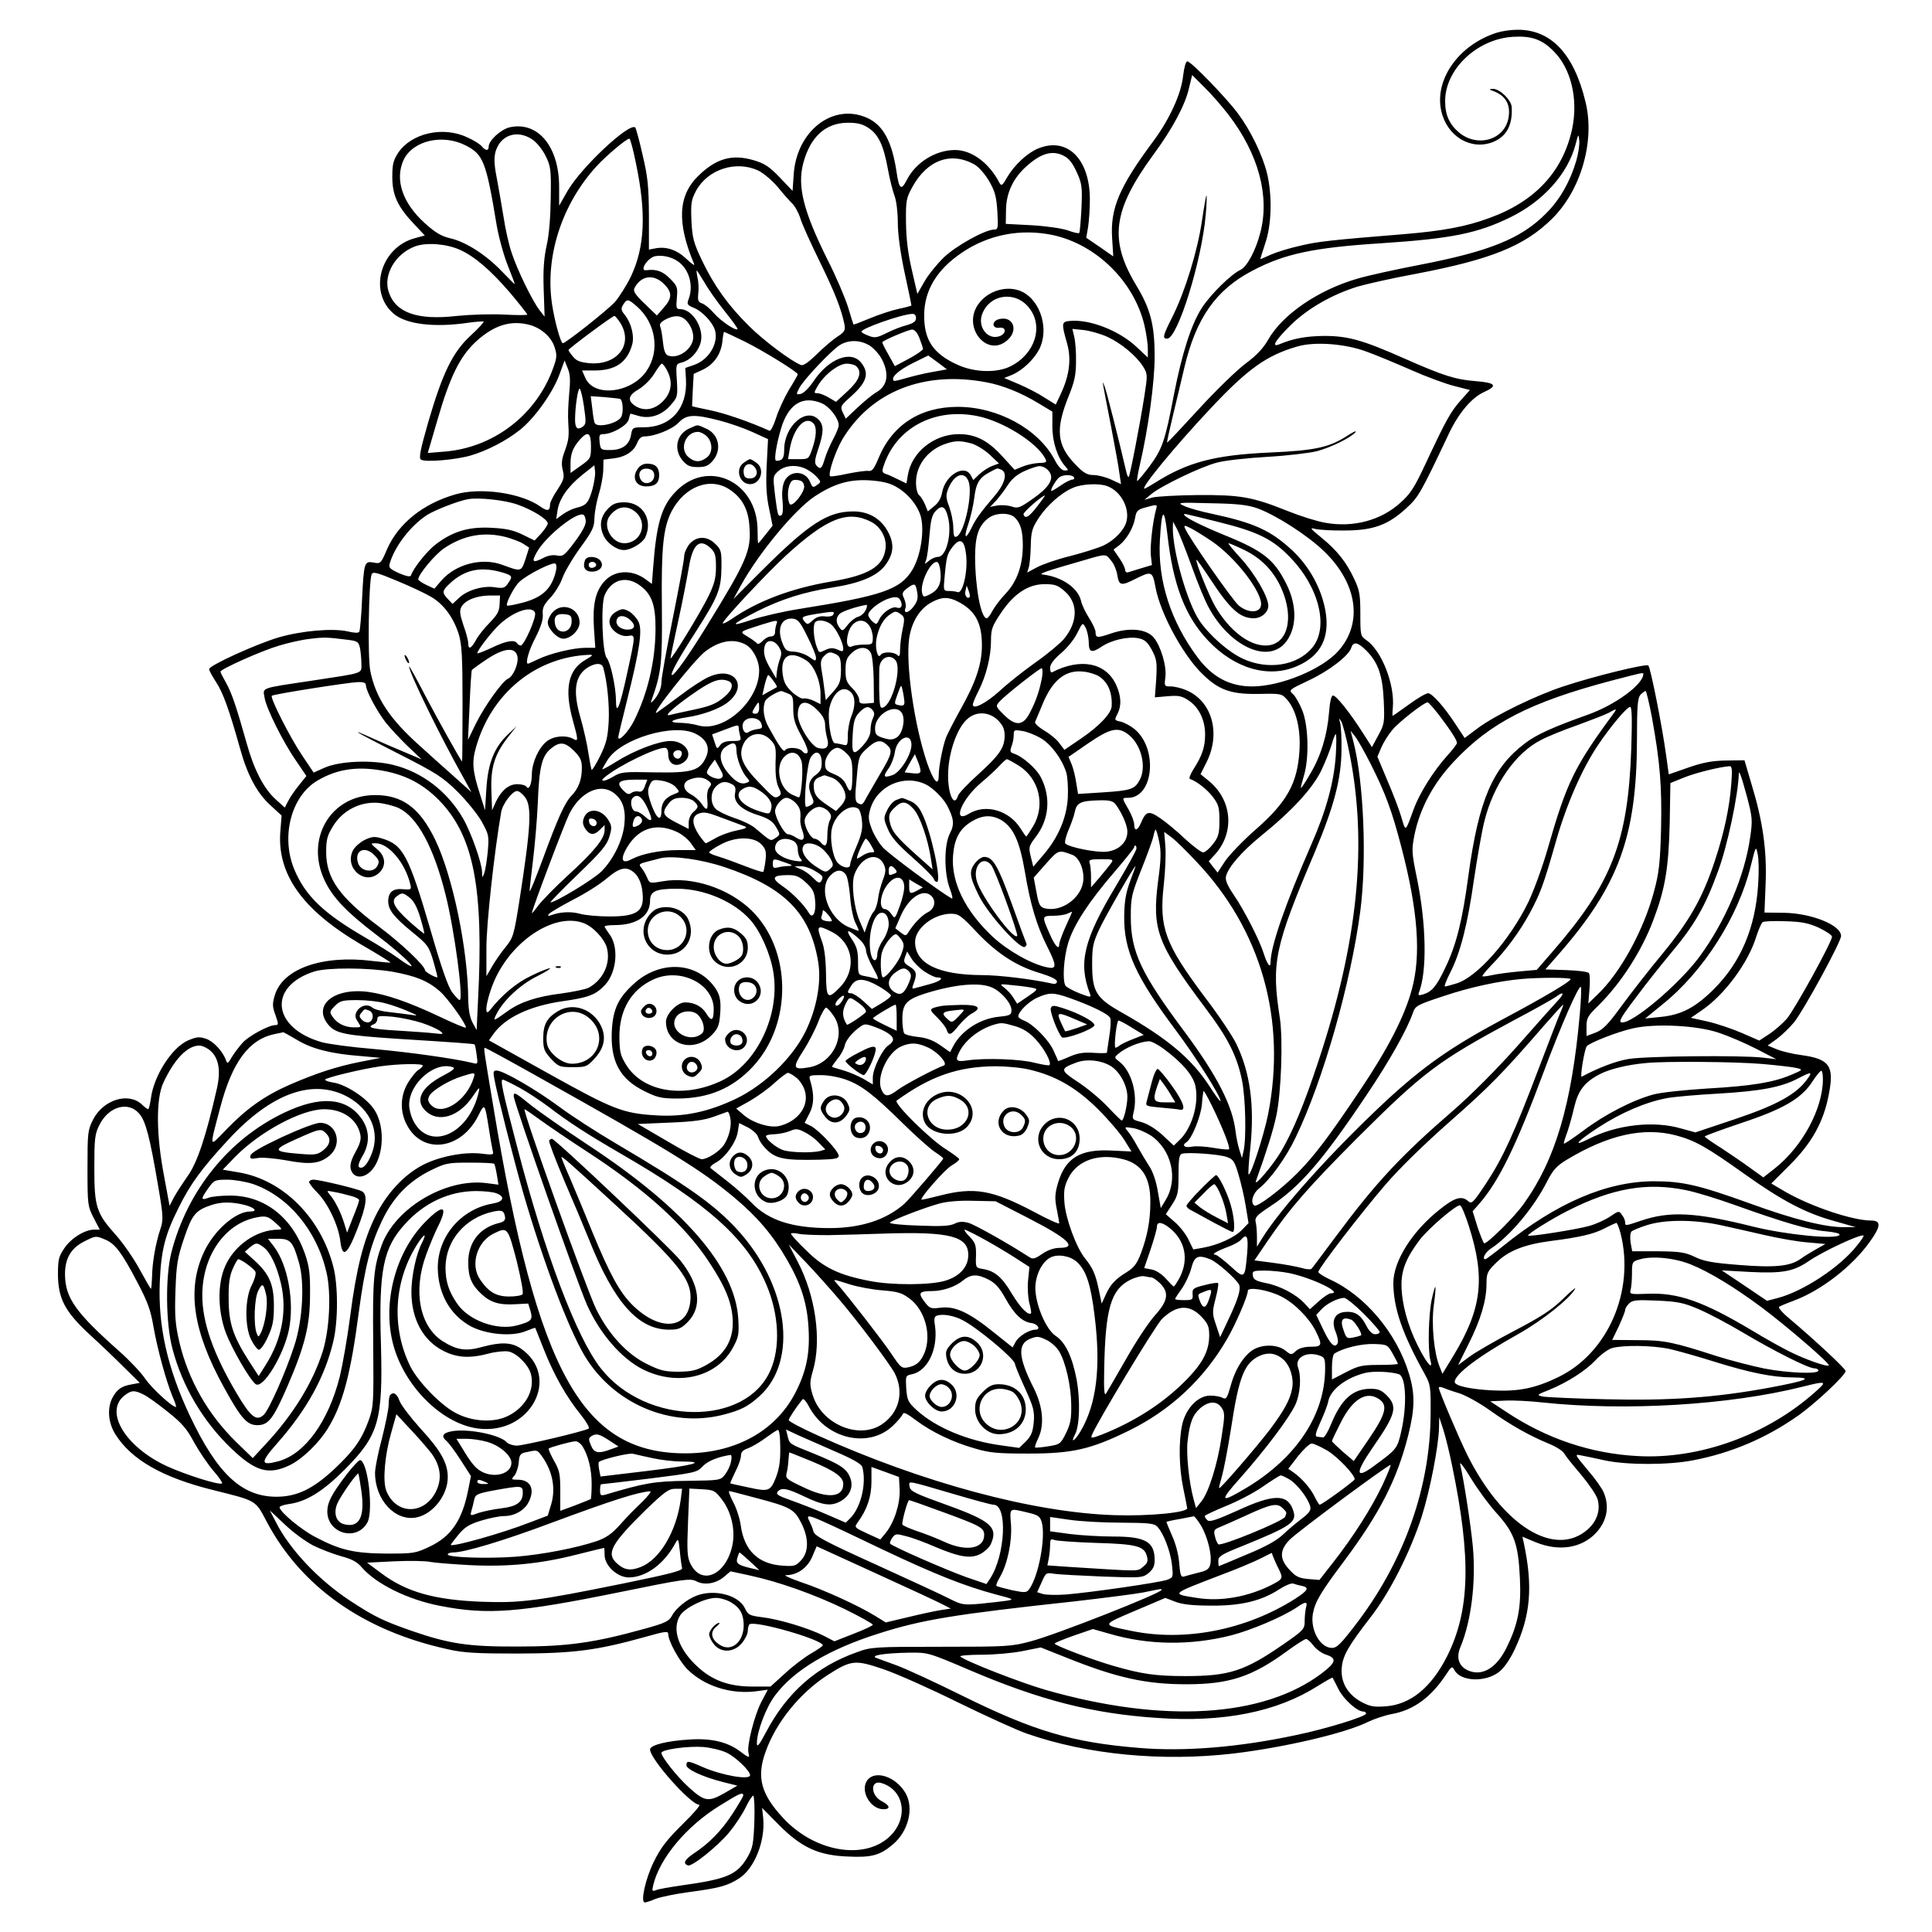 <?xml version="1.0" standalone="no"?>
<!DOCTYPE svg PUBLIC "-//W3C//DTD SVG 20010904//EN"
 "http://www.w3.org/TR/2001/REC-SVG-20010904/DTD/svg10.dtd">
<svg version="1.0" xmlns="http://www.w3.org/2000/svg"
 width="850pt" height="850pt" viewBox="0 0 850 850"
 preserveAspectRatio="xMidYMid meet">
<g transform="translate(0,850) scale(0.1,-0.1)"
fill="#000000" stroke="none">
<path d="M6585 8356 c-167 -53 -275 -206 -244 -344 25 -112 130 -175 227 -137
60 24 87 74 83 153 -1 31 -53 82 -83 81 -14 0 -17 -3 -8 -6 62 -20 87 -59 77
-120 -16 -98 -136 -134 -218 -66 -42 36 -61 77 -61 137 -1 140 139 274 298
284 81 5 128 -11 179 -63 77 -76 109 -211 82 -341 -40 -187 -162 -320 -364
-393 -102 -38 -206 -57 -374 -71 -319 -26 -379 -32 -458 -51 -46 -10 -104 -28
-129 -39 -24 -11 -45 -20 -47 -20 -1 0 9 30 21 68 29 82 32 214 8 311 -20 80
-72 187 -127 261 -52 70 -207 230 -223 230 -7 0 -14 -25 -19 -65 -8 -77 -59
-189 -130 -285 -152 -204 -191 -298 -182 -430 l5 -78 -59 41 -60 41 8 46 c4
25 8 81 8 125 -1 177 -101 275 -229 221 -46 -19 -102 -71 -133 -123 -23 -40
-27 -43 -36 -27 -45 87 -122 144 -195 144 -86 0 -174 -55 -213 -133 -24 -46
-33 -40 -44 33 -20 137 -59 209 -129 241 -150 68 -311 -56 -324 -248 l-5 -73
-56 59 c-47 49 -68 62 -115 76 -95 28 -165 8 -243 -68 -90 -87 -96 -206 -19
-389 4 -9 -11 1 -33 22 -43 41 -90 57 -139 47 l-27 -5 0 151 c-1 129 -5 169
-28 266 -14 63 -29 116 -32 120 -25 24 -236 -173 -298 -279 l-37 -65 0 82 c0
178 -93 290 -217 263 -39 -9 -93 -58 -93 -85 0 -20 -14 -19 -31 2 -8 9 -36 27
-64 39 -106 50 -245 18 -303 -68 -22 -34 -26 -51 -26 -107 0 -80 24 -131 95
-206 l48 -51 -44 -12 c-152 -41 -206 -238 -92 -333 55 -46 178 -61 327 -39 35
5 66 7 68 5 2 -2 -23 -30 -57 -61 -79 -73 -123 -163 -186 -378 -36 -126 -43
-161 -33 -168 18 -13 154 -1 219 18 74 22 155 64 217 113 64 51 145 164 174
245 l22 60 14 -35 c11 -26 12 -53 6 -114 -4 -44 -6 -98 -4 -120 4 -65 3 -78
-15 -129 -14 -36 -16 -57 -9 -85 8 -32 5 -41 -23 -85 -18 -26 -33 -56 -33 -65
0 -29 -11 -32 -42 -10 -84 60 -263 86 -374 54 -143 -41 -251 -128 -301 -241
-27 -64 -29 -65 -59 -59 -41 7 -43 2 -51 -161 -3 -73 -9 -137 -12 -143 -4 -7
-21 -6 -51 1 -66 15 -202 3 -303 -26 -101 -30 -307 -124 -307 -140 0 -6 14
-31 30 -56 31 -46 58 -122 105 -289 33 -121 76 -201 136 -255 l48 -44 -5 -63
c-18 -192 94 -351 354 -504 73 -42 132 -79 130 -80 -2 -1 -37 2 -78 7 -220 28
-396 -33 -431 -151 -11 -37 -11 -50 3 -87 14 -40 14 -44 -1 -44 -28 0 -115
-47 -142 -76 -15 -16 -36 -44 -48 -63 -18 -31 -21 -33 -27 -15 -14 39 -55 83
-88 94 -30 10 -42 8 -80 -8 -70 -32 -149 -154 -162 -254 -4 -27 -9 -48 -12
-48 -3 0 -16 9 -28 21 -59 55 -169 21 -214 -66 -24 -47 -25 -58 -25 -215 0
-161 1 -167 27 -218 l27 -52 -25 0 c-41 0 -102 -38 -131 -82 -25 -36 -28 -51
-28 -117 1 -104 31 -162 138 -261 45 -41 113 -106 152 -145 l70 -69 -37 -7
c-43 -7 -64 -22 -84 -60 -23 -46 -18 -109 14 -160 71 -112 208 -190 431 -245
192 -48 184 -43 235 -140 152 -286 426 -479 796 -560 69 -16 127 -19 310 -19
246 1 346 14 558 73 88 25 102 27 102 13 0 -31 48 -118 84 -155 74 -74 191
-111 302 -97 l52 7 -29 -55 c-30 -58 -64 -192 -56 -223 7 -24 2 -23 -36 6 -55
42 -128 59 -220 53 -105 -6 -177 -25 -177 -44 0 -42 179 -243 216 -243 9 0
-25 -39 -74 -87 -71 -70 -96 -104 -126 -165 -37 -76 -59 -178 -39 -178 6 0 27
7 48 16 21 8 88 22 149 30 129 17 167 27 218 60 67 43 115 163 106 263 l-5 47
72 -73 c100 -101 175 -136 305 -141 105 -5 141 5 198 53 69 58 94 160 56 226
-43 74 -137 104 -170 54 -30 -46 16 -125 73 -125 32 0 29 17 -7 35 -51 26 -52
96 -1 80 103 -32 119 -159 32 -238 -113 -102 -329 -63 -465 84 -98 105 -118
180 -78 291 46 130 150 258 271 337 106 68 122 70 248 27 59 -20 207 -86 328
-146 121 -59 258 -122 305 -138 265 -92 592 -123 905 -87 227 27 495 90 593
139 27 13 74 29 106 35 95 17 173 74 239 175 23 35 26 37 36 18 27 -50 135
-55 196 -8 22 17 47 53 69 99 70 148 81 277 40 469 l-6 27 58 -24 c102 -42
202 -27 266 41 48 52 60 115 34 177 -7 18 -39 63 -72 101 -56 67 -57 69 -29
63 17 -3 64 -13 105 -22 97 -21 280 -21 388 0 168 32 323 98 462 196 77 54
210 179 210 197 0 10 -135 136 -243 227 -32 26 -54 51 -50 55 4 4 34 16 66 28
119 44 257 151 333 258 50 69 51 94 7 94 -83 0 -266 62 -379 127 l-61 36 81
81 c97 97 149 189 172 311 25 126 3 156 -121 173 -39 5 -88 17 -109 26 l-39
16 40 29 c22 16 56 49 76 73 41 50 207 354 207 380 0 48 -130 100 -251 102
l-86 1 5 126 c6 147 -12 275 -62 439 l-31 105 -80 -1 c-61 -1 -101 -8 -167
-31 l-86 -30 -12 86 c-17 125 -68 383 -78 393 -9 9 -239 -47 -374 -92 -124
-41 -299 -127 -374 -182 l-60 -45 -37 56 c-51 79 -106 141 -124 141 -9 0 -47
-22 -85 -50 -38 -27 -70 -50 -71 -50 -1 0 -1 17 1 38 9 101 -50 251 -117 296
-25 17 -26 21 -26 114 0 85 -3 104 -27 155 -35 75 -76 126 -146 183 -47 38
-51 44 -26 37 16 -4 74 -8 129 -7 126 0 191 24 270 96 56 51 63 63 189 329 43
91 100 159 155 184 62 28 52 41 -36 48 -90 7 -143 24 -315 100 -183 81 -247
99 -353 99 -79 -1 -135 -11 -197 -37 -37 -15 -16 19 50 84 74 73 182 135 295
170 37 11 152 37 255 56 331 63 478 122 600 242 127 125 190 341 148 513 -51
214 -153 321 -302 319 -27 0 -67 -6 -89 -13z m-1180 -361 c132 -172 182 -358
140 -518 -20 -79 -59 -151 -87 -164 -41 -19 -131 -107 -170 -167 -47 -73 -87
-198 -123 -381 -39 -205 -51 -240 -108 -317 -28 -37 -52 -66 -54 -64 -2 2 3
32 11 67 38 162 66 368 66 480 0 139 -18 209 -80 312 -122 202 -105 332 77
580 83 113 138 217 154 289 l14 58 53 -53 c29 -28 77 -83 107 -122z m-1584
-58 c44 -29 66 -76 85 -179 8 -45 22 -100 30 -121 8 -21 14 -72 14 -117 0 -50
11 -131 30 -220 17 -77 30 -142 30 -144 0 -1 -26 -9 -57 -15 -32 -7 -89 -26
-127 -42 -38 -16 -70 -28 -71 -27 -1 2 -12 36 -24 77 -13 41 -53 136 -91 210
-105 211 -133 321 -106 423 31 117 99 178 197 178 42 0 65 -6 90 -23z m-1480
-50 c19 -12 45 -44 59 -72 23 -47 25 -59 23 -185 -1 -84 -7 -163 -18 -210 -12
-55 -16 -107 -13 -194 l4 -119 -22 28 c-30 38 -98 176 -123 253 -12 34 -28
106 -36 160 -9 53 -22 131 -30 172 -11 56 -12 85 -5 112 21 74 95 99 161 55z
m4594 -94 c-27 -92 -73 -173 -134 -233 -109 -110 -249 -166 -554 -225 -104
-20 -228 -47 -275 -61 -173 -50 -330 -158 -393 -269 -20 -36 -51 -69 -97 -103
-38 -28 -131 -118 -207 -201 -76 -83 -139 -150 -140 -148 -2 1 10 54 25 117
15 63 38 158 50 210 51 219 139 345 300 429 142 75 271 102 570 121 304 20
421 43 567 115 144 71 251 191 285 320 12 47 13 48 16 17 2 -18 -4 -58 -13
-89z m-4886 67 c77 -39 90 -71 136 -350 9 -53 31 -133 49 -178 18 -45 32 -82
30 -82 -1 0 -26 25 -55 55 -69 73 -160 131 -226 146 -42 10 -66 24 -115 68
-98 89 -132 192 -92 278 41 85 172 115 273 63z m749 -79 c46 -220 39 -367 -22
-497 -19 -39 -51 -90 -71 -113 -33 -36 -216 -181 -229 -181 -9 0 -36 97 -47
170 -32 210 42 441 196 609 41 45 131 121 144 121 4 0 17 -49 29 -109z m1883
33 c21 -10 39 -33 56 -71 23 -51 25 -64 21 -159 -3 -57 -7 -106 -10 -109 -3
-3 -25 2 -49 11 -25 9 -93 19 -159 23 l-115 6 1 61 c1 76 32 142 93 195 63 56
113 69 162 43z m-390 -40 c17 -11 45 -43 62 -73 25 -44 31 -68 35 -132 4 -73
3 -79 -14 -79 -39 0 -166 -70 -221 -122 -30 -29 -69 -77 -86 -107 l-31 -54
-24 104 c-17 72 -25 136 -26 209 -1 99 1 108 29 159 66 119 172 156 276 95z
m-954 -25 c23 -11 61 -44 85 -72 23 -29 52 -61 63 -72 12 -11 28 -40 36 -65 7
-25 46 -110 85 -190 68 -139 95 -209 109 -276 5 -27 2 -34 -32 -56 -21 -14
-62 -49 -91 -78 -35 -34 -58 -50 -68 -46 -42 16 -165 108 -229 172 -91 90
-153 176 -207 289 -37 78 -42 98 -46 174 -3 76 -1 91 20 131 51 95 177 136
275 89z m1294 -283 c192 -41 358 -204 404 -397 8 -35 15 -81 15 -103 l0 -39
-50 47 c-77 72 -206 122 -292 114 -38 -3 -39 -9 -13 -100 19 -68 10 -139 -27
-219 l-23 -49 -50 31 c-27 18 -78 44 -113 59 l-64 27 33 13 c47 20 97 67 121
113 44 86 8 210 -72 252 -64 33 -154 8 -197 -55 -71 -103 43 -237 131 -155 48
44 22 106 -38 91 -34 -8 -33 -43 2 -38 30 4 30 -26 0 -37 -52 -19 -98 40 -77
97 34 89 147 104 207 27 64 -81 26 -202 -81 -256 -60 -31 -160 -28 -234 6
-108 49 -148 109 -147 220 1 107 55 198 164 272 118 81 260 108 401 79z
m-2610 -64 c66 -29 137 -90 223 -190 42 -50 76 -93 76 -96 0 -3 -46 -3 -102 0
-56 3 -149 0 -208 -6 -174 -20 -270 14 -300 106 -25 75 30 168 116 200 49 18
135 12 195 -14z m957 -49 c52 -32 75 -107 52 -168 -9 -24 -7 -27 24 -40 36
-15 80 -62 91 -96 18 -57 -25 -131 -90 -154 l-40 -14 3 -51 c7 -127 -67 -210
-187 -210 -48 0 -49 -1 -55 -35 -8 -43 -39 -65 -92 -65 -40 0 -42 1 -46 35 -3
30 -1 35 17 35 40 1 104 38 111 64 3 14 7 26 8 26 0 0 17 -4 36 -10 50 -14
102 3 140 47 31 35 32 39 28 109 -5 71 -4 73 21 79 36 9 68 42 82 82 21 63
-32 153 -89 153 -17 0 -18 6 -14 50 4 46 2 52 -31 85 -32 32 -60 42 -104 36
-32 -4 7 56 40 62 30 5 67 -2 95 -20z m121 -95 c16 -29 57 -87 90 -128 33 -41
58 -76 56 -78 -8 -9 -73 35 -103 69 -18 21 -42 41 -53 44 -17 6 -20 13 -17 43
3 21 1 52 -3 70 -4 17 -5 32 -4 32 2 0 17 -24 34 -52z m-178 -7 c37 -37 37
-62 -1 -105 l-30 -34 -54 52 c-41 39 -51 55 -45 68 29 56 84 64 130 19z m-117
-101 c81 -72 100 -193 42 -280 -66 -100 -234 -120 -271 -32 l-14 32 55 0 c91
0 143 35 165 113 11 37 -3 94 -31 130 -18 22 -19 29 -8 47 17 26 21 26 62 -10z
m1226 -50 c0 -14 -11 -22 -42 -31 -24 -6 -64 -22 -89 -35 -41 -20 -51 -22 -78
-11 -17 6 -31 14 -31 18 0 14 176 76 223 78 11 1 17 -6 17 -19z m-1300 -22
c57 -94 -14 -186 -136 -176 -41 4 -58 10 -73 29 -11 13 -20 26 -20 29 1 7 192
149 202 150 4 0 16 -15 27 -32z m281 19 c22 -17 39 -51 39 -80 0 -50 -63 -97
-109 -82 -13 4 -20 20 -24 58 -3 28 -8 60 -12 69 -5 12 2 21 22 32 34 18 63
20 84 3z m-679 -27 c52 -15 96 -55 109 -101 11 -35 9 -46 -14 -106 -78 -197
-263 -334 -473 -350 l-72 -6 43 147 c55 190 99 279 170 344 79 72 153 95 237
72z m1713 -57 c8 -21 15 -42 16 -48 0 -5 -28 -25 -62 -43 l-62 -33 -29 52
c-16 28 -28 52 -26 54 11 11 116 55 131 55 11 0 23 -14 32 -37z m827 5 c62
-29 127 -83 158 -132 19 -31 19 -37 5 -127 -19 -122 -63 -350 -69 -357 -3 -2
-7 6 -10 19 -32 138 -89 364 -97 381 -11 27 -14 44 30 -182 16 -85 33 -176 36
-203 l7 -47 -43 20 c-24 11 -59 20 -78 20 -28 0 -44 9 -81 48 -81 84 -87 154
-28 300 25 62 32 92 32 152 1 41 -3 90 -8 109 l-8 34 49 -5 c27 -3 74 -16 105
-30z m-1595 -21 c79 -39 233 -134 233 -144 0 -2 -17 -33 -39 -68 -21 -36 -47
-92 -57 -125 -11 -33 -23 -58 -29 -55 -84 38 -196 77 -260 90 -44 9 -80 17
-80 18 0 1 1 34 3 72 l4 70 39 18 c50 24 80 67 87 123 2 24 6 44 8 44 1 0 42
-19 91 -43z m550 -18 c18 -12 42 -38 53 -60 33 -64 25 -116 -23 -144 -18 -10
-55 -41 -84 -68 l-52 -49 -13 27 c-12 26 -10 30 34 69 72 64 84 103 47 150
-45 57 -144 18 -211 -83 -19 -28 -42 -51 -55 -54 -21 -4 -21 -3 -7 25 19 37
141 166 179 190 40 24 90 23 132 -3z m2188 -27 c44 -16 132 -53 196 -81 63
-28 147 -59 186 -69 l70 -18 -41 -46 c-45 -51 -65 -88 -154 -278 -49 -105 -67
-133 -111 -172 -86 -78 -208 -110 -330 -88 -36 6 -109 29 -164 51 -157 63
-209 72 -397 71 -91 -1 -181 -6 -200 -11 l-35 -10 30 25 c43 36 219 121 290
139 33 9 132 20 220 25 88 5 187 17 219 25 63 17 148 59 169 83 6 9 -6 3 -29
-11 -83 -55 -144 -69 -349 -78 -241 -11 -359 -42 -502 -132 -24 -15 -45 -27
-48 -27 -19 0 133 185 290 352 165 176 248 235 384 274 76 22 211 12 306 -24z
m-1915 -89 c-36 -6 -87 -19 -115 -27 -27 -8 -51 -14 -53 -11 -14 14 20 45 81
76 l71 35 41 -30 41 -31 -66 -12z m-1165 7 c26 -50 20 -97 -19 -136 -38 -38
-85 -45 -124 -18 -33 23 -27 46 19 72 23 14 52 43 67 67 15 25 30 45 34 45 4
0 14 -13 23 -30z m833 18 c26 -26 13 -61 -39 -109 l-51 -47 -32 19 c-17 10
-39 19 -49 19 -17 0 -17 1 0 31 29 50 92 99 128 99 17 0 36 -5 43 -12z m572
-70 c71 -13 155 -47 230 -93 l60 -36 0 -67 c0 -68 23 -136 57 -174 15 -17 15
-18 -3 -18 -12 0 -28 16 -44 47 -71 135 -250 233 -426 233 -166 0 -289 -80
-349 -226 -19 -46 -28 -58 -43 -56 -11 2 -52 -4 -93 -12 -40 -9 -75 -14 -77
-11 -10 10 23 109 54 162 127 211 359 303 634 251z m-1771 -105 c10 -70 10
-79 -5 -90 -23 -17 -34 -7 -34 30 0 54 12 137 20 137 4 0 13 -35 19 -77z m159
32 c13 -5 16 -63 4 -81 -18 -28 -103 -47 -115 -26 -3 4 -8 32 -11 63 l-7 56
58 -4 c32 -3 64 -6 71 -8z m887 -19 c35 -15 75 -67 75 -97 0 -9 -11 -36 -24
-60 -13 -24 -30 -63 -37 -86 -13 -46 -20 -51 -38 -30 -8 11 -6 28 9 72 24 71
25 103 3 127 -54 60 -153 -25 -153 -131 0 -27 -5 -41 -16 -45 -9 -4 -19 -4
-21 -2 -9 9 9 101 30 161 34 92 93 124 172 91z m687 -57 c112 -23 258 -115
296 -185 9 -18 7 -20 -28 -21 -21 -1 -53 -8 -72 -16 l-34 -14 -52 57 c-64 71
-119 100 -193 100 -110 0 -209 -80 -225 -181 l-6 -36 -37 18 c-20 10 -44 21
-54 24 -14 4 -17 11 -12 27 52 173 225 267 417 227z m-1137 -19 c43 -11 109
-34 146 -51 l68 -31 -6 -117 c-4 -85 -1 -135 11 -190 l15 -74 -30 -38 c-17
-22 -32 -39 -33 -39 -2 0 -3 27 -3 59 -2 216 -224 316 -364 164 -59 -62 -81
-140 -95 -325 l-6 -77 -27 20 c-62 46 -141 41 -185 -12 -37 -44 -49 -100 -43
-201 l6 -88 -42 0 c-55 0 -157 -25 -209 -50 -23 -11 -43 -20 -45 -20 -13 0 3
59 33 115 24 48 34 79 32 103 -2 28 4 41 33 72 20 21 44 60 53 86 9 26 44 86
78 133 54 74 63 92 63 131 1 25 9 71 19 104 10 32 19 80 20 106 l1 48 42 5
c54 6 92 31 106 68 8 19 18 29 32 29 45 0 122 31 150 60 35 37 68 39 180 10z
m413 -12 c16 -16 15 -55 -4 -111 -16 -47 -16 -47 -61 -47 l-46 0 7 41 c15 93
68 153 104 117z m-978 -101 c0 -52 -1 -55 -45 -86 l-45 -32 0 41 c0 45 11 72
43 108 34 37 47 28 47 -31z m1674 12 c21 -6 57 -28 80 -49 l41 -39 -30 -11
c-16 -6 -42 -23 -57 -37 l-26 -25 -11 21 c-28 51 -112 1 -126 -75 -4 -25 -17
-47 -35 -61 l-28 -23 -12 30 c-7 16 -18 35 -26 41 -8 7 -14 30 -14 56 0 79 55
148 138 173 38 12 61 11 106 -1z m-1668 -203 c-17 -59 -27 -70 -70 -80 -17 -4
-43 -17 -59 -28 l-30 -22 6 39 c8 52 47 106 109 156 l53 42 3 -27 c2 -14 -4
-50 -12 -80z m942 90 c15 -8 36 -23 46 -35 19 -21 19 -22 0 -35 -17 -13 -20
-11 -30 14 -22 52 -92 52 -114 0 -8 -19 -11 -51 -7 -85 3 -32 1 -57 -4 -61
-16 -9 -17 -5 -29 86 -10 85 -10 85 15 108 30 26 82 29 123 8z m1046 8 c9 -4
21 -15 26 -25 16 -30 -8 -66 -77 -114 -57 -40 -65 -43 -93 -33 -17 5 -45 7
-63 4 l-31 -6 26 27 c14 16 38 47 52 69 24 37 55 58 116 78 22 7 27 7 44 0z
m-190 -10 c30 -12 19 -60 -26 -113 -64 -75 -85 -104 -104 -144 -27 -55 -35
-44 -14 17 10 30 22 81 26 113 8 67 22 91 67 115 39 21 32 19 51 12z m-143
-51 c20 -51 -17 -225 -51 -243 -12 -6 -15 0 -16 39 0 26 -9 67 -18 92 -14 36
-15 51 -6 74 25 67 72 86 91 38z m464 17 c3 -5 0 -10 -7 -10 -7 0 -30 -11 -50
-25 -20 -14 -39 -25 -42 -25 -9 0 22 53 36 61 18 12 56 11 63 -1z m-1187 -39
c3 -21 -40 -81 -59 -81 -12 0 -17 53 -7 82 8 24 15 29 37 26 19 -2 27 -10 29
-27z m398 1 c54 -28 100 -82 115 -134 17 -63 0 -173 -37 -235 -53 -87 -132
-114 -497 -172 -70 -11 -166 -33 -214 -49 -97 -33 -87 -20 29 39 104 52 203
84 329 104 123 19 196 50 232 96 39 51 43 95 14 149 -31 58 -84 90 -153 90
-111 0 -194 -53 -398 -256 l-129 -129 33 60 c79 143 236 332 324 391 84 55
149 75 236 71 51 -3 88 -10 116 -25z m-724 -17 c53 -36 80 -85 85 -159 9 -108
-10 -152 -188 -441 -80 -130 -140 -214 -152 -215 -12 0 29 74 105 192 98 153
111 187 112 280 1 71 -1 80 -26 104 -36 37 -83 37 -115 0 -12 -15 -23 -39 -23
-54 0 -15 -23 -137 -50 -272 -27 -135 -50 -261 -50 -281 0 -22 -9 -47 -26 -70
-15 -19 -23 -25 -19 -14 45 125 49 165 47 413 -3 264 6 349 42 421 58 112 172
155 258 96z m1660 16 c59 -22 99 -96 84 -155 -9 -37 -52 -82 -99 -105 -23 -11
-89 -32 -147 -47 -58 -14 -124 -37 -148 -50 l-43 -23 7 22 c4 12 8 55 9 94 1
64 6 79 34 123 36 55 99 112 152 134 38 17 116 21 151 7z m-308 -88 c-37 -48
-54 -58 -61 -36 -3 9 80 81 94 83 2 0 -13 -21 -33 -47z m-2287 7 c66 -23 133
-65 133 -83 0 -6 -13 -26 -29 -44 l-29 -31 -53 26 c-41 20 -74 27 -139 30 -99
5 -168 -16 -243 -73 -38 -29 -99 -105 -109 -137 -3 -7 -22 -3 -52 10 -41 19
-47 24 -41 44 22 75 92 166 165 213 36 22 135 61 180 69 47 8 161 -4 217 -24z
m3254 -16 c81 -29 222 -119 295 -190 146 -141 171 -315 63 -437 -71 -81 -254
-157 -380 -157 -98 0 -176 41 -241 129 -117 157 -175 337 -165 514 8 141 19
150 33 26 25 -221 77 -359 178 -466 117 -125 268 -169 394 -113 102 44 143
124 124 239 -17 100 -70 198 -147 270 -94 87 -165 120 -350 160 -50 10 -106
26 -125 35 -33 15 -28 16 115 12 117 -2 163 -7 206 -22z m-445 -6 c-15 -55
-26 -157 -23 -199 l5 -45 -47 -14 c-25 -8 -52 -16 -58 -18 -7 -2 -13 3 -13 11
0 8 -11 31 -25 51 l-26 38 25 19 c33 26 62 76 70 120 5 31 11 37 44 46 54 15
55 15 48 -9z m-916 -30 c20 -73 -6 -178 -43 -178 -11 0 -29 -8 -40 -17 -20
-17 -20 -17 -13 2 5 11 11 59 15 107 5 64 11 91 25 107 28 31 44 26 56 -21z
m-1593 -19 c2 -16 -14 -47 -47 -91 -46 -62 -53 -67 -79 -62 -17 4 -41 0 -59
-10 -49 -25 -55 -19 -30 25 38 68 170 175 203 165 6 -1 11 -13 12 -27z m1888
14 c25 -25 35 -59 35 -122 0 -87 -25 -159 -75 -212 -24 -25 -50 -60 -59 -77
-9 -18 -20 -32 -25 -32 -25 0 -50 132 -51 268 0 93 15 139 58 172 31 25 94 26
117 3z m890 -18 c178 -44 244 -76 323 -159 127 -132 169 -308 95 -396 -66 -79
-195 -99 -305 -48 -64 30 -145 101 -190 166 -54 79 -119 306 -118 411 l1 26
16 -30 c9 -16 38 -90 65 -164 26 -73 60 -156 76 -184 91 -168 255 -246 334
-158 54 61 57 164 7 263 -53 106 -102 145 -270 213 -105 43 -179 80 -179 91 0
5 -14 8 145 -31z m-1522 -1 c42 -22 69 -71 63 -117 -9 -79 -73 -118 -242 -146
-171 -29 -321 -85 -436 -165 -21 -14 -38 -22 -38 -18 0 14 195 222 281 301
178 162 269 198 372 145z m1498 -85 c104 -70 225 -227 217 -282 -5 -35 -57
-35 -98 -1 -29 25 -222 302 -237 341 -5 13 -1 13 28 -2 19 -10 59 -35 90 -56z
m-3104 18 c28 -8 63 -21 76 -30 l25 -16 -16 -51 c-19 -56 -18 -56 -102 -25
-89 33 -204 4 -268 -69 l-31 -36 -36 17 c-19 9 -35 20 -35 24 0 21 73 109 114
137 87 58 175 74 273 49z m2024 -82 c7 -73 -16 -169 -38 -160 -8 3 -25 5 -39
5 -23 0 -24 2 -18 63 8 88 11 100 35 131 34 43 53 31 60 -39z m-1124 33 c19
-18 23 -32 23 -83 0 -48 -7 -75 -34 -130 -33 -68 -166 -286 -166 -271 0 4 15
78 34 164 19 86 39 191 46 232 17 107 48 134 97 88z m2348 -8 c72 -35 127 -90
161 -165 61 -134 29 -255 -68 -255 -74 0 -160 67 -221 171 -27 46 -89 200 -83
206 2 2 27 -34 57 -79 90 -138 134 -178 195 -178 34 0 64 26 64 55 0 39 -59
141 -121 209 -33 36 -58 66 -54 66 4 0 35 -13 70 -30z m-586 -47 c12 -14 24
-43 27 -65 7 -43 17 -46 71 -19 82 41 83 41 98 -39 22 -109 111 -275 192 -362
79 -82 132 -103 260 -101 102 2 102 2 128 -28 39 -47 58 -129 52 -223 -9 -143
-55 -225 -193 -346 -54 -47 -113 -109 -133 -137 l-34 -52 -20 25 -19 25 25 27
c89 96 80 238 -22 324 l-39 32 25 50 c66 129 26 272 -89 320 -21 9 -51 16 -67
16 -28 0 -29 1 -24 39 7 48 -19 136 -50 175 -32 39 -107 47 -189 19 -61 -21
-68 -20 -68 7 0 9 -13 37 -29 62 -16 25 -32 59 -35 75 -13 56 -84 105 -166
115 -25 3 4 13 185 65 92 27 90 27 114 -4z m-2447 -60 c-20 -67 -59 -101 -137
-123 -38 -10 -72 -17 -74 -14 -8 7 31 83 54 104 35 33 149 90 159 80 6 -6 5
-24 -2 -47z m1696 9 c4 -50 -9 -77 -47 -97 -27 -13 -29 -13 -34 6 -11 43 39
145 67 136 6 -2 12 -22 14 -45z m-1920 -3 c37 -12 38 -16 16 -47 -13 -19 -21
-21 -55 -16 -52 9 -123 -12 -159 -46 l-29 -27 -21 22 c-26 28 -25 36 8 67 68
64 141 78 240 47z m-321 -105 c55 -32 98 -91 121 -163 14 -46 17 -100 17 -308
0 -139 -1 -253 -2 -253 -4 0 -104 179 -165 295 -37 72 -68 127 -68 123 -1 -26
140 -314 241 -493 l33 -60 -79 71 c-44 39 -110 98 -146 131 -135 120 -196 213
-220 332 -12 63 -7 388 6 424 6 13 22 9 113 -29 58 -24 126 -56 149 -70z m913
54 c57 -39 75 -88 74 -198 -1 -139 -34 -280 -95 -402 -25 -49 -69 -95 -69 -71
0 4 18 79 40 167 55 221 67 304 49 341 -8 16 -26 36 -41 45 -25 13 -31 13 -55
0 -40 -22 -42 -61 -6 -90 18 -14 37 -20 55 -18 35 6 35 9 -3 -165 -33 -152
-49 -189 -49 -116 -1 59 -24 165 -41 185 -19 23 -26 234 -9 275 28 67 91 87
150 47z m1225 -32 c5 -27 2 -41 -16 -65 -22 -29 -46 -33 -35 -5 3 8 0 26 -6
40 -11 23 -9 28 12 45 34 25 38 24 45 -15z m649 3 c60 -52 59 -135 -3 -210
-17 -20 -73 -67 -126 -104 -52 -37 -123 -93 -157 -125 -60 -54 -118 -84 -118
-60 0 6 11 33 25 60 34 67 55 152 55 221 0 51 5 64 43 121 57 86 121 128 193
128 45 0 59 -5 88 -31z m-418 -26 c-11 -11 -24 9 -18 29 l5 22 9 -24 c5 -12 6
-25 4 -27z m-2068 -31 c-1 -31 -10 -47 -43 -81 -24 -24 -51 -58 -61 -77 -21
-38 -34 -44 -34 -14 0 11 -9 47 -21 79 -16 48 -18 64 -9 81 16 29 65 49 122
50 l48 0 -2 -38z m1766 11 c8 -20 -1 -33 -19 -26 -20 7 -63 -22 -77 -53 -11
-23 -12 -23 -30 -8 -10 10 -18 22 -18 29 0 17 40 51 80 68 39 15 56 13 64 -10z
m249 1 c77 -39 107 -93 107 -193 0 -84 -27 -164 -99 -291 -26 -47 -52 -98 -59
-115 -15 -41 -32 -129 -32 -166 0 -53 -23 -27 -52 57 -56 167 -94 431 -78 546
11 73 47 131 100 159 43 23 71 24 113 3z m-404 -38 c-7 -14 -22 -27 -35 -30
-13 -4 -33 -20 -45 -36 -21 -27 -23 -28 -35 -12 -18 23 -17 47 2 63 14 11 74
31 116 38 4 0 3 -10 -3 -23z m-1455 -12 c7 -19 -48 -144 -63 -144 -5 0 -13 5
-16 10 -11 17 -48 11 -112 -20 -35 -16 -63 -27 -63 -24 0 11 44 70 84 113 63
67 156 102 170 65z m1313 -6 c-2 -8 -16 -12 -36 -10 -23 3 -40 -3 -55 -17 -21
-19 -24 -20 -36 -6 -17 21 -13 23 51 34 77 12 81 12 76 -1z m297 -1 c16 -12
17 -19 7 -66 -6 -28 -11 -68 -11 -88 0 -29 -3 -34 -12 -25 -15 15 -65 16 -74
0 -12 -19 -25 31 -18 71 9 48 29 86 56 105 27 19 29 19 52 3z m-1192 -24 c27
-24 22 -43 -11 -43 -32 0 -56 22 -47 45 7 20 35 19 58 -2z m780 -73 c21 -41
38 -83 38 -93 0 -17 -2 -17 -30 3 -17 12 -47 22 -67 23 -30 1 -38 6 -49 34
-28 66 -7 117 45 111 21 -2 33 -16 63 -78z m-136 54 c-3 -9 -6 -24 -6 -35 0
-12 -7 -19 -18 -19 -11 0 -27 -9 -37 -20 -10 -11 -21 -16 -24 -11 -3 4 -21 18
-40 29 -39 24 -42 21 57 53 71 22 76 23 68 3z m245 -5 c22 -22 49 -79 49 -103
0 -13 -4 -14 -25 -4 -19 8 -31 8 -50 0 -34 -16 -31 -17 -44 19 -12 36 -15 92
-4 102 13 14 54 6 74 -14z m163 -1 c9 -12 16 -36 16 -53 0 -29 -2 -31 -37 -31
-21 0 -45 -3 -55 -8 -20 -9 -28 16 -16 59 15 55 65 72 92 33z m966 -70 c0 -48
11 -53 55 -24 44 30 118 47 164 38 28 -6 40 -17 59 -52 21 -40 23 -54 19 -127
l-6 -81 57 5 c48 4 62 1 92 -19 45 -30 72 -86 72 -149 0 -55 -13 -94 -51 -153
-14 -22 -21 -41 -16 -43 30 -10 76 -46 101 -79 25 -33 29 -46 29 -104 0 -57
-4 -72 -28 -103 -15 -20 -35 -37 -44 -37 -8 0 -44 27 -79 59 -34 33 -84 74
-109 91 -51 35 -63 32 -85 -20 -15 -35 -30 -39 -30 -7 0 12 -11 42 -25 66 -30
52 -30 51 -2 51 112 0 133 215 29 302 -17 14 -45 29 -61 33 -28 6 -29 7 -15
33 19 37 17 79 -5 128 -45 99 -157 121 -283 56 -5 -2 -8 7 -8 20 0 15 16 37
49 65 27 23 59 63 71 89 23 46 23 46 36 23 7 -13 13 -41 14 -61z m-3259 7 c42
-5 47 -9 53 -37 3 -17 6 -47 6 -68 0 -45 16 -39 -220 -75 -227 -34 -214 -29
-206 -74 7 -47 83 -199 140 -280 l44 -65 -32 -40 c-19 -23 -40 -54 -48 -70
l-15 -29 -40 36 c-53 48 -96 132 -128 248 -45 160 -66 222 -91 266 -13 23 -24
44 -24 48 0 11 181 92 256 114 39 12 99 26 135 30 63 8 76 8 170 -4z m1748
-20 c33 -17 61 -70 61 -115 0 -135 -157 -275 -270 -241 -20 6 -57 11 -81 11
-53 1 -35 14 31 24 69 10 141 36 178 63 98 73 34 166 -79 115 -24 -10 -82 -48
-129 -84 -47 -35 -92 -68 -100 -73 -36 -22 165 233 213 269 62 47 124 58 176
31z m147 -10 c13 -20 14 -31 6 -53 -6 -15 -12 -40 -14 -57 l-3 -30 -21 36
c-30 49 -37 76 -30 105 8 32 41 31 62 -1z m2585 -17 c53 -53 72 -110 77 -222
4 -94 3 -102 -24 -151 l-28 -52 -39 61 c-58 91 -118 166 -132 166 -8 0 -14
-26 -18 -77 -8 -98 -36 -191 -84 -270 -20 -35 -38 -61 -39 -60 -2 2 4 25 12
52 24 76 21 217 -5 286 -12 31 -31 65 -42 75 -20 18 -19 19 68 60 90 42 177
109 188 144 9 29 29 25 66 -12z m-2180 -10 c7 -12 12 -66 13 -121 l1 -99 -32
-3 c-27 -2 -33 1 -33 17 0 11 -13 33 -30 50 -25 25 -30 37 -30 79 0 40 5 55
25 74 31 31 70 33 86 3z m-1555 -14 c8 -30 -18 -91 -41 -100 -24 -10 -105
-123 -142 -199 l-34 -70 7 150 c3 83 8 153 10 157 2 3 32 25 65 47 75 50 125
56 135 15z m1405 6 c15 -9 19 -21 19 -68 -1 -50 -5 -62 -34 -95 l-33 -37 -6
47 c-3 27 -9 66 -13 89 -5 31 -2 44 11 57 19 20 29 21 56 7z m-1105 -23 c-76
-43 -94 -127 -56 -265 25 -90 25 -96 1 -82 -33 17 -86 12 -116 -12 -35 -28
-64 -92 -65 -143 0 -45 -13 -74 -24 -56 -4 6 -22 11 -40 11 -38 0 -71 -28 -95
-79 l-16 -36 -3 84 c-4 103 14 161 70 234 l41 52 -37 -35 c-61 -57 -89 -127
-96 -239 l-6 -96 -22 70 c-33 102 -37 143 -17 210 68 236 263 394 495 404 22
1 20 -2 -14 -22z m972 -3 c33 -21 62 -90 62 -146 l0 -46 -30 15 c-17 8 -37 12
-45 10 -7 -3 -30 10 -50 28 -29 28 -37 44 -42 83 -9 79 34 102 105 56z m392 1
c28 -34 -13 -193 -55 -208 -13 -5 -15 6 -17 76 0 45 0 91 1 101 4 43 46 61 71
31z m-1286 -32 c17 -57 28 -166 24 -238 -4 -68 -10 -95 -37 -150 -18 -36 -35
-64 -38 -62 -2 3 -8 35 -14 72 -5 37 -21 108 -35 157 -36 123 -24 190 38 225
32 17 56 16 62 -4z m1931 -40 c-10 -56 -25 -103 -52 -155 -30 -62 -64 -65
-117 -12 -36 36 -36 37 -19 57 25 28 176 147 186 147 4 0 5 -17 2 -37z m251 1
c39 -26 58 -71 55 -131 -2 -32 -55 -88 -136 -143 l-72 -49 -22 29 c-11 16 -41
41 -67 56 -25 15 -43 32 -40 38 3 6 17 40 32 76 44 108 102 155 182 145 23 -2
54 -12 68 -21z m2394 11 c0 -46 -124 -137 -246 -180 -149 -53 -225 -87 -273
-124 -144 -108 -205 -249 -251 -586 -26 -195 -53 -302 -100 -400 -40 -85 -60
-108 -99 -120 -20 -6 -23 -4 -18 9 36 93 32 299 -8 497 -25 122 -25 129 -11
200 24 114 83 224 173 319 160 171 337 261 691 355 138 36 142 37 142 30z
m-3827 -31 c11 -14 17 -26 15 -27 -1 -1 -17 -10 -34 -19 l-30 -17 10 45 c6 24
13 44 16 44 3 0 13 -12 23 -26z m-199 0 c26 -10 19 -40 -16 -69 -39 -33 -62
-42 -153 -61 -38 -8 -79 -17 -90 -20 -29 -7 33 46 123 107 70 47 101 56 136
43z m-1594 -19 c0 -24 49 -115 88 -165 20 -25 63 -71 96 -103 l61 -58 -75 32
c-41 17 -104 44 -139 60 -119 54 -77 29 112 -67 169 -86 195 -103 260 -167 40
-40 88 -99 106 -131 32 -58 33 -63 27 -133 -4 -41 -11 -84 -16 -96 -8 -21 -9
-20 -9 6 -1 41 -48 174 -83 235 -68 119 -181 206 -309 237 -94 23 -235 17
-302 -13 l-47 -21 -51 76 c-52 77 -142 254 -133 262 7 7 332 58 377 60 27 1
37 -3 37 -14z m2369 -71 c1 -17 -4 -20 -22 -17 -24 5 -24 5 -8 49 16 44 16 45
22 17 4 -15 7 -38 8 -49z m-235 40 c20 -20 20 -61 1 -107 -8 -20 -15 -57 -15
-83 0 -43 -2 -46 -22 -40 -13 3 -28 6 -34 6 -19 0 -36 119 -23 163 18 66 61
94 93 61z m-280 -4 c24 -9 26 -15 26 -66 0 -47 7 -69 36 -122 21 -39 32 -68
26 -74 -5 -5 -14 -3 -22 7 -14 17 -66 20 -76 4 -6 -11 -26 17 -73 103 -21 37
-27 82 -15 113 5 13 48 40 71 45 1 0 13 -4 27 -10z m3804 -107 c36 -199 44
-303 40 -491 -4 -148 -9 -193 -31 -274 -45 -169 -147 -357 -248 -453 l-41 -40
5 61 c3 34 2 66 -2 72 -4 7 -46 12 -100 14 l-92 3 57 65 c266 304 345 520 346
945 0 149 3 183 15 198 9 9 19 17 23 17 3 0 16 -53 28 -117z m-3928 42 c0 -16
-6 -25 -15 -25 -18 0 -19 4 -3 30 16 26 18 25 18 -5z m256 -9 c23 -23 34 -43
34 -63 0 -15 4 -42 9 -60 11 -38 -2 -53 -39 -44 -32 8 -90 103 -90 146 0 62
36 71 86 21z m2736 -23 c53 -70 78 -109 78 -122 0 -5 -20 -31 -44 -57 -60 -67
-121 -165 -146 -233 -38 -104 -35 -102 -54 -38 -9 32 -37 105 -62 163 l-44
105 18 42 c10 23 32 57 48 76 29 35 139 121 155 121 4 0 27 -26 51 -57z
m-2493 23 c9 -11 9 -20 2 -35 -6 -11 -11 -34 -11 -52 0 -22 -10 -43 -35 -71
-43 -46 -49 -38 -43 57 3 50 9 70 28 90 27 28 42 31 59 11z m3338 -168 c-14
-412 -86 -596 -350 -899 l-66 -76 -78 -7 c-43 -4 -96 -11 -118 -16 -22 -5 -41
-7 -43 -5 -2 2 15 23 38 47 65 66 126 149 170 230 48 90 60 122 116 318 47
164 114 316 184 421 55 82 128 169 142 169 8 0 9 -55 5 -182z m-3208 153 c15
-28 2 -88 -23 -105 -18 -11 -29 -12 -59 -3 -32 10 -37 16 -37 43 0 63 93 114
119 65z m3130 0 c-173 -235 -206 -303 -290 -596 -22 -77 -60 -181 -84 -232
-82 -169 -227 -333 -318 -360 -23 -7 -45 -13 -50 -13 -4 0 6 27 23 60 46 90
77 214 105 411 15 99 35 215 46 257 40 161 138 301 250 357 28 15 100 44 160
65 60 22 122 46 137 54 35 20 37 19 21 -3z m-2708 -30 c21 -22 29 -39 29 -66
0 -54 -21 -85 -114 -170 -47 -42 -88 -85 -91 -96 -19 -59 -49 19 -43 113 5 86
39 181 79 220 39 40 99 39 140 -1z m-1042 -13 c7 -20 5 -23 -18 -26 -14 -2
-31 -8 -38 -13 -17 -14 -34 20 -22 43 15 27 67 24 78 -4z m2587 -126 c82 -405
39 -836 -136 -1362 -63 -191 -113 -310 -165 -398 -37 -62 -121 -160 -109 -127
47 131 76 223 89 285 22 101 30 335 16 430 -38 245 -25 311 154 732 84 200
116 321 117 448 1 52 -2 106 -6 120 -6 22 -6 23 5 6 6 -10 22 -70 35 -134z
m-2686 106 c0 -7 3 -23 6 -35 6 -21 3 -23 -34 -23 -29 0 -45 -6 -54 -19 -13
-18 -14 -17 -24 14 l-11 34 51 19 c63 24 66 25 66 10z m-190 -26 c50 -25 66
-62 45 -106 -27 -57 -62 -67 -227 -64 -134 3 -146 2 -182 -20 -41 -24 -63 -22
-30 3 65 51 219 125 259 125 10 0 15 -10 15 -30 0 -40 32 -58 66 -35 49 32 12
95 -56 95 -51 0 -159 -41 -237 -90 -35 -22 -63 -37 -63 -34 0 2 11 21 24 42
58 92 292 162 386 114z m1518 -19 c45 -26 93 -89 113 -151 6 -20 9 -67 7 -111
-5 -90 -43 -178 -110 -255 l-42 -49 -11 44 c-10 42 -9 46 22 87 59 77 67 175
23 261 -20 40 -82 94 -121 106 -15 5 -16 11 -9 31 6 14 10 36 10 50 0 23 2 24
38 18 20 -3 56 -17 80 -31z m387 15 c56 -44 80 -140 50 -198 -22 -42 -38 -48
-162 -56 l-110 -7 -8 49 c-4 27 -13 64 -20 81 l-14 33 87 60 c97 66 131 74
177 38z m1066 -130 c65 -129 93 -206 134 -363 74 -282 88 -479 46 -630 -32
-118 -107 -263 -227 -441 -137 -205 -202 -290 -275 -364 -69 -70 -177 -152
-190 -144 -19 12 -8 53 21 76 47 37 119 136 160 223 121 250 243 679 285 998
29 226 15 564 -30 742 l-13 50 20 -25 c11 -14 42 -69 69 -122z m-2640 106 c22
-23 24 -33 21 -101 -1 -52 3 -85 13 -106 12 -24 13 -32 3 -39 -20 -12 -21 -12
-90 60 -67 69 -86 110 -73 154 19 62 83 78 126 32z m2486 -66 c-8 -119 -42
-244 -108 -394 -116 -266 -179 -449 -179 -518 0 -28 -15 -9 -30 39 -18 58 -86
191 -132 258 -29 43 -38 65 -34 82 10 40 68 107 151 175 141 114 230 211 269
292 19 40 39 92 46 116 6 23 14 42 17 42 3 0 3 -42 0 -92z m-1867 45 c0 -43
-49 -121 -83 -133 -40 -14 -44 -7 -17 30 12 17 24 49 27 71 9 63 73 91 73 32z
m-108 0 c26 -23 23 -39 -27 -123 -24 -41 -52 -90 -62 -107 -18 -35 -21 -37
-41 -25 -10 7 -11 30 -3 107 8 96 10 100 45 132 40 37 61 41 88 16z m-1376
-27 c27 -27 34 -42 34 -74 0 -51 -14 -90 -45 -122 -31 -32 -61 -100 -129 -285
-31 -83 -55 -143 -56 -135 0 8 7 69 15 135 8 66 18 179 21 250 6 160 18 208
56 240 40 34 64 31 104 -9z m714 4 c0 -35 23 -96 46 -121 14 -16 14 -18 -5
-24 -25 -8 -53 11 -87 56 -30 42 -31 83 -2 103 34 24 48 20 48 -14z m485 -15
c22 -21 25 -33 25 -95 0 -75 -8 -87 -28 -41 -8 19 -27 35 -52 45 -34 14 -40
20 -40 46 0 32 30 70 55 70 9 0 27 -11 40 -25z m-725 1 c0 -8 -5 -18 -11 -22
-14 -8 -33 11 -25 25 10 16 36 13 36 -3z m526 -34 c9 -28 1 -147 -10 -160 -2
-1 -16 5 -33 13 -56 28 -74 124 -32 166 29 29 62 21 75 -19z m89 -4 c1 -29 -4
-41 -27 -58 -31 -23 -36 -52 -16 -95 10 -22 9 -28 -3 -36 -8 -5 -18 -9 -22 -9
-14 0 3 193 20 218 22 35 47 24 48 -20z m435 -38 c0 -12 -8 -15 -35 -12 l-35
4 22 40 23 40 12 -29 c7 -15 12 -35 13 -43z m-878 -34 c-15 -9 -62 11 -62 26
0 5 8 20 17 32 l18 24 21 -37 c17 -30 18 -37 6 -45z m1311 55 c89 -57 117
-173 63 -265 -15 -25 -29 -46 -31 -46 -2 0 -13 16 -25 35 -50 80 -154 110
-227 65 -76 -46 -34 63 53 136 32 27 69 61 83 77 14 15 28 27 31 27 3 0 27
-13 53 -29z m3134 -79 c-8 -107 -32 -217 -72 -338 -54 -164 -111 -264 -230
-409 -59 -71 -140 -175 -181 -231 -59 -81 -81 -104 -114 -117 l-40 -15 0 42
c0 37 6 47 51 91 100 98 193 242 244 380 51 134 66 226 71 420 l3 180 57 23
c50 21 159 48 203 51 11 1 13 -14 8 -77z m-5916 54 c93 -20 164 -59 231 -127
152 -156 197 -384 171 -883 l-6 -128 -18 33 c-12 23 -18 56 -19 102 -1 218
-68 542 -145 702 -68 141 -145 198 -267 197 -194 -1 -307 -194 -219 -377 35
-74 96 -138 226 -237 138 -104 217 -190 96 -103 -27 20 -90 59 -140 88 -187
108 -268 185 -317 304 -59 144 -12 322 103 389 90 53 183 65 304 40z m5985
-111 c24 -92 25 -103 14 -179 -24 -170 -110 -372 -223 -525 -89 -121 -298
-298 -343 -289 -14 2 -2 24 66 113 45 61 115 148 154 195 100 119 148 201 205
358 41 110 88 334 91 426 0 23 11 -7 36 -99z m-4027 84 c32 -11 61 -52 61 -85
0 -10 -9 -28 -21 -40 l-21 -22 -43 29 c-45 31 -55 46 -55 85 0 16 8 28 23 34
12 5 22 9 23 9 1 1 15 -4 33 -10z m-544 -13 c16 -12 17 -16 6 -30 -8 -9 -12
-32 -9 -56 4 -46 -3 -50 -26 -15 -9 13 -30 32 -46 40 -36 19 -40 52 -7 65 33
13 61 12 82 -4z m-278 -25 c-7 -20 -15 -27 -29 -23 -10 2 -24 -1 -31 -7 -11
-8 -19 -5 -38 15 -30 32 -15 44 58 44 l51 0 -11 -29z m136 -4 c18 -21 18 -21
-5 -30 -39 -14 -58 -38 -58 -74 0 -51 -21 -37 -45 29 -16 47 -17 61 -7 83 11
25 16 26 55 20 24 -4 50 -16 60 -28z m1102 11 c31 -16 75 -60 92 -92 30 -58
33 -83 12 -123 -26 -51 -26 -174 0 -243 11 -29 14 -47 8 -43 -60 35 -281 199
-304 226 -17 19 -39 56 -48 81 -15 40 -16 53 -6 87 31 103 150 155 246 107z
m-855 2 c15 -8 18 -17 14 -40 -8 -39 27 -73 101 -96 43 -14 63 -26 77 -49 22
-37 22 -37 -2 -53 -21 -13 -17 -15 -88 45 -15 13 -56 33 -91 44 -35 12 -72 30
-82 40 -25 25 -24 74 1 99 22 22 42 25 70 10z m123 -29 c39 -25 57 -54 50 -79
-6 -26 -8 -26 -64 -7 -73 26 -102 70 -61 94 25 15 44 13 75 -8z m-641 -11 c38
-29 52 -72 45 -137 -7 -70 -49 -155 -101 -207 -35 -35 -202 -136 -224 -136 -4
0 50 55 120 123 104 100 129 130 139 166 11 36 11 47 -2 69 -30 54 -92 61
-110 14 -7 -18 -5 -31 6 -48 19 -29 39 -30 65 -4 l20 20 0 -23 c0 -36 -45 -92
-160 -197 -57 -52 -116 -113 -132 -134 -15 -21 -28 -36 -28 -33 0 14 144 395
165 437 49 97 138 137 197 90z m-393 -16 c32 -40 27 -130 -24 -458 -24 -151
-27 -161 -60 -202 -20 -24 -47 -63 -60 -86 l-25 -43 0 125 c0 106 34 417 65
597 6 36 49 93 70 93 8 0 23 -12 34 -26z m539 -48 c26 -55 22 -69 -11 -38 -13
12 -30 22 -39 22 -19 0 -29 45 -14 60 20 20 41 5 64 -44z m206 28 c21 -20 20
-26 -4 -47 -11 -9 -20 -29 -20 -46 l0 -28 -47 24 c-68 34 -74 46 -42 87 16 20
29 26 59 26 22 0 45 -7 54 -16z m446 -6 c20 -22 24 -35 21 -74 -1 -11 3 -33 9
-48 14 -38 4 -51 -26 -32 -13 9 -30 16 -38 16 -15 0 -56 74 -56 101 0 24 30
59 50 59 11 0 28 -10 40 -22z m1407 -5 c28 -37 53 -93 53 -122 0 -46 -37 -82
-91 -88 -44 -5 -165 19 -182 36 -4 4 2 30 13 57 12 27 25 64 29 83 8 40 26 48
110 50 40 1 57 -3 68 -16z m-3153 -18 c82 -39 154 -172 206 -380 39 -153 81
-466 62 -465 -4 1 -19 16 -33 35 -17 23 -47 107 -93 267 -98 335 -122 381
-215 409 -33 10 -45 9 -78 -7 -21 -11 -44 -32 -51 -47 -37 -78 55 -154 116
-97 32 30 29 73 -9 104 -30 26 -30 26 -6 26 57 0 130 -87 152 -180 6 -24 4
-25 -33 -22 -43 4 -64 -13 -64 -53 0 -37 24 -69 105 -135 69 -56 74 -63 94
-130 11 -38 19 -70 17 -70 -11 0 -54 24 -54 31 0 20 -106 120 -205 194 -171
128 -230 211 -230 326 0 56 5 73 30 114 42 69 118 108 195 103 30 -2 72 -13
94 -23z m1890 -14 c14 -15 15 -24 7 -40 -6 -11 -11 -40 -11 -65 0 -48 -9 -57
-30 -31 -7 8 -19 15 -26 15 -16 0 -44 50 -44 78 0 26 37 62 64 62 13 0 31 -9
40 -19z m132 11 c6 -4 14 -27 16 -52 4 -35 -1 -60 -23 -112 -16 -36 -29 -74
-29 -83 0 -20 -38 -12 -57 12 -20 26 -33 105 -23 148 14 63 79 112 116 87z
m-581 -47 c33 -12 69 -26 80 -30 15 -6 8 -10 -35 -19 -31 -6 -73 -22 -93 -34
-21 -12 -40 -22 -42 -22 -2 0 -16 17 -30 37 -31 47 -33 81 -2 93 25 10 38 7
122 -25z m-371 0 c3 -9 -3 -19 -15 -26 -25 -13 -30 -9 -22 19 6 25 28 29 37 7z
m1583 -4 c52 -33 79 -92 102 -226 24 -144 52 -237 97 -327 44 -87 44 -103 2
-94 -68 13 -174 73 -241 135 -122 115 -183 241 -174 357 6 75 29 118 82 150
48 29 89 30 132 5z m-1782 -11 c0 -22 -29 -18 -33 3 -3 14 1 18 15 15 10 -2
18 -10 18 -18z m351 -39 c23 -10 51 -33 63 -50 l22 -31 -78 0 c-77 0 -158 -16
-202 -39 -40 -22 -52 -8 -31 35 50 97 131 128 226 85z m2124 -45 c9 -42 8 -79
-5 -173 -27 -213 -5 -273 206 -555 102 -135 141 -213 163 -320 16 -78 20 -255
7 -313 l-7 -30 -11 35 c-6 19 -14 56 -17 82 -13 113 -82 247 -224 438 -192
257 -237 353 -237 506 0 85 3 99 47 210 26 65 50 131 53 147 3 15 7 27 9 27 3
0 10 -24 16 -54z m161 -84 c288 -302 400 -698 318 -1115 -19 -93 -77 -273 -86
-264 -2 3 1 56 8 118 19 187 -1 331 -62 457 -17 35 -79 128 -139 206 -175 234
-201 305 -180 492 7 62 10 139 7 173 l-5 61 27 -20 c16 -10 66 -59 112 -108z
m-1911 73 c19 -20 22 -32 18 -70 -3 -25 -8 -48 -10 -51 -3 -2 -38 9 -79 25
-41 16 -93 35 -116 42 -24 7 -43 15 -43 19 0 4 21 19 48 33 65 37 148 38 182
2z m141 15 c12 -7 19 -21 19 -38 0 -16 6 -34 13 -41 10 -11 5 -13 -27 -8 -48
8 -86 32 -86 55 0 37 40 53 81 32z m342 -20 c17 -29 17 -30 0 -30 -10 0 -29
-7 -41 -16 -12 -8 -22 -13 -22 -10 0 14 33 86 39 86 4 0 15 -13 24 -30z m-219
-11 c14 -11 33 -33 41 -49 13 -25 12 -29 -4 -44 -18 -16 -21 -15 -65 14 -44
30 -65 67 -51 89 10 18 50 12 79 -10z m1386 -2 c0 -8 -41 -82 -91 -166 -142
-237 -166 -338 -113 -475 6 -15 0 -14 -47 4 -30 12 -57 27 -61 33 -15 23 -8
125 12 190 25 80 91 181 204 312 47 55 86 103 86 108 0 4 2 7 5 7 3 0 5 -6 5
-13z m2735 -160 c-12 -188 -76 -340 -194 -458 -81 -81 -143 -114 -235 -123
l-68 -7 76 62 c179 143 334 386 388 607 23 91 23 92 31 55 5 -21 6 -82 2 -136z
m-6086 129 c19 -20 21 -28 11 -46 -17 -32 -71 -24 -84 11 -20 58 30 81 73 35z
m3069 3 c32 -12 55 -72 47 -121 -13 -74 -99 -132 -169 -114 -20 5 -26 15 -36
71 l-12 64 53 60 c56 63 56 63 117 40z m-1530 -54 c265 -89 377 -203 412 -419
14 -89 -7 -203 -56 -304 -58 -117 -179 -234 -304 -295 -123 -59 -231 -82 -355
-74 -146 9 -188 26 -472 184 l-262 146 20 28 c51 72 159 123 303 144 115 16
147 28 188 72 52 56 62 170 17 226 -10 14 -19 28 -19 31 0 3 19 6 43 6 98 0
157 40 157 107 0 42 24 53 119 53 119 0 250 -56 322 -137 45 -51 88 -149 101
-228 32 -189 -72 -406 -228 -480 -167 -79 -345 -49 -419 70 -26 42 -29 57 -30
124 0 119 53 208 150 252 117 54 265 -19 265 -131 0 -50 -10 -56 -32 -20 -19
32 -53 50 -94 50 -34 0 -84 -51 -84 -85 0 -102 120 -139 199 -61 29 29 35 43
39 90 6 69 -1 96 -34 136 -84 100 -235 101 -343 4 -70 -63 -93 -111 -99 -204
-8 -138 34 -217 144 -271 57 -28 74 -32 147 -32 136 1 240 45 329 140 175 188
172 514 -6 688 -100 97 -261 150 -389 128 -58 -10 -59 -10 -70 16 -6 14 -17
34 -25 43 -13 15 -10 18 25 27 21 5 47 12 58 15 51 13 179 -4 283 -39z m700
13 c10 -22 10 -34 -4 -70 -9 -24 -19 -61 -21 -83 -3 -22 -11 -47 -19 -56 -8
-8 -20 -33 -27 -54 l-13 -38 -21 49 c-27 62 -39 169 -23 209 29 76 100 100
128 43z m-433 7 c32 -11 35 -14 15 -15 -14 0 -35 -3 -47 -6 -19 -5 -23 -2 -23
15 0 25 3 25 55 6z m1433 -3 c-7 -10 -30 -38 -50 -62 l-38 -44 0 46 c0 26 -3
53 -6 62 -5 13 3 16 50 16 53 0 56 -1 44 -18z m-1304 -33 c38 -22 40 -26 28
-47 -6 -9 -15 -5 -33 14 -13 14 -37 32 -54 39 l-30 13 27 1 c15 1 43 -8 62
-20z m355 7 c9 -11 8 -15 -5 -20 -23 -9 -24 -8 -24 14 0 23 13 26 29 6z m1033
-53 c-19 -52 -25 -88 -26 -153 -2 -152 50 -266 228 -504 87 -116 196 -289 196
-310 0 -6 -22 23 -48 64 -79 122 -185 211 -386 325 -114 64 -131 92 -131 215
0 75 4 93 33 155 28 59 152 275 158 275 1 0 -10 -30 -24 -67z m-2177 33 c14
-14 26 -41 30 -69 14 -94 -15 -119 -143 -119 -48 0 -107 5 -131 12 -41 11 -88
8 -128 -7 -11 -4 -14 -2 -9 5 4 6 51 34 104 62 54 27 122 70 151 95 60 51 91
56 126 21z m925 -2 c8 -8 16 -52 20 -97 3 -46 14 -98 23 -116 10 -19 16 -35
15 -36 -2 -1 -22 7 -46 17 -87 39 -133 168 -80 225 25 27 50 30 68 7z m-174
-37 c29 -26 37 -42 40 -77 6 -53 -10 -86 -27 -57 -21 36 -73 89 -117 119 -51
35 -44 48 26 48 34 0 49 -6 78 -33z m432 -13 c2 -17 -7 -57 -19 -89 -21 -58
-22 -59 -37 -37 -8 12 -20 22 -27 22 -33 0 -22 76 17 117 31 33 62 27 66 -13z
m59 -21 c-33 -18 -37 -16 -37 18 l0 30 30 -18 30 -17 -23 -13z m-2234 -33 c18
-14 33 -43 46 -87 11 -37 19 -68 17 -70 -1 -2 -30 22 -64 52 -69 63 -84 92
-56 112 23 17 27 17 57 -7z m2295 8 c22 -22 14 -57 -17 -72 -27 -14 -62 -51
-86 -90 -9 -14 -12 -14 -33 2 l-23 18 24 55 c36 82 100 122 135 87z m-438
-109 c0 -3 -12 -4 -26 -1 -17 3 -23 9 -20 19 3 8 6 20 6 26 0 12 39 -32 40
-44z m250 -15 c0 -19 -11 -49 -25 -70 -14 -20 -25 -47 -25 -60 0 -34 -18 -39
-27 -7 -18 68 4 173 39 186 22 7 38 -14 38 -49z m779 -9 c-16 -35 -29 -72 -29
-80 0 -26 -18 -7 -39 40 -38 85 -38 85 11 86 24 0 52 4 63 9 11 5 21 9 22 9 1
1 -11 -28 -28 -64z m-390 -28 c91 -95 174 -148 279 -179 45 -14 72 -27 72 -36
0 -10 -8 -13 -27 -8 -88 19 -229 36 -303 36 -193 1 -294 51 -294 146 0 60 81
123 157 124 34 0 45 -7 116 -83z m-1732 42 c42 -15 92 -69 103 -109 18 -68
-16 -141 -81 -176 -15 -7 -69 -18 -120 -25 -106 -13 -179 -37 -235 -77 -65
-47 -67 -47 -49 -12 31 60 105 129 178 165 38 19 63 35 56 35 -8 0 -46 -15
-84 -34 -63 -30 -128 -84 -180 -151 -32 -39 -10 71 29 150 84 169 263 279 383
234z m5436 -21 c31 -15 57 -32 57 -39 0 -23 -163 -318 -198 -360 -20 -23 -56
-54 -79 -69 l-43 -28 -78 34 c-42 18 -110 41 -150 50 l-73 16 48 33 c99 67
205 209 240 325 10 30 22 59 28 63 5 4 51 6 100 4 71 -2 102 -8 148 -29z
m-4343 -18 c95 -49 111 -168 33 -246 -52 -53 -58 -47 -59 64 -1 62 -7 113 -18
141 -26 70 -21 74 44 41z m123 -34 c15 -14 27 -35 27 -47 0 -12 14 -47 31 -77
21 -37 26 -53 16 -49 -9 3 -31 9 -49 12 -33 6 -33 7 -33 64 0 46 -5 66 -28
100 -31 46 -16 45 36 -3z m182 1 c14 -21 14 -28 0 -66 -12 -34 -65 -101 -80
-101 -10 0 -14 80 -5 109 9 34 46 81 62 81 4 0 14 -11 23 -23z m102 -141 c21
-14 46 -26 55 -26 34 0 18 -16 -29 -29 -27 -7 -56 -16 -66 -18 -15 -5 -16 -2
-7 21 16 42 12 55 -19 74 -24 15 -27 21 -19 42 l9 24 19 -31 c10 -17 36 -43
57 -57z m-2341 -1 c104 -19 156 -40 209 -86 35 -31 115 -142 115 -160 0 -4
-55 19 -122 51 -132 62 -228 95 -307 106 -152 20 -248 -59 -176 -145 32 -38
75 -46 300 -61 257 -16 340 -22 343 -25 2 -2 6 -22 9 -46 6 -41 6 -42 -20 -35
-78 19 -277 47 -434 61 -98 8 -200 22 -228 30 -219 63 -237 246 -32 311 58 18
236 17 343 -1z m2274 0 c10 -12 10 -21 0 -46 -22 -52 -37 -61 -66 -43 -32 21
-31 57 2 83 32 25 47 26 64 6z m2910 -33 c0 -10 -123 -83 -300 -177 -226 -121
-349 -207 -518 -364 -234 -219 -461 -471 -541 -602 l-21 -34 0 45 c0 25 -3 54
-6 66 -4 17 7 29 62 65 132 86 232 201 428 494 99 147 177 286 203 361 10 29
20 34 135 72 113 38 241 66 343 75 79 7 215 7 215 -1z m-3042 -32 c28 -17 52
-35 52 -40 0 -5 -19 -20 -42 -34 l-42 -25 -38 35 c-21 19 -45 34 -53 34 -19 0
-19 5 1 35 22 34 57 32 122 -5z m495 -4 c41 -17 87 -70 87 -100 0 -21 -6 -24
-54 -29 -84 -8 -166 -61 -202 -129 l-14 -27 -44 31 c-32 22 -60 32 -98 36 -29
3 -56 10 -60 16 -4 6 -8 34 -8 62 0 67 17 86 100 113 128 40 237 51 293 27z
m184 -3 c20 -4 18 -8 -25 -37 l-47 -32 -17 27 c-9 15 -27 34 -40 44 -22 17
-21 17 42 10 36 -3 75 -9 87 -12z m2403 -119 c-35 -391 -107 -637 -246 -830
-39 -56 -158 -174 -174 -174 -3 0 -16 32 -29 70 l-22 71 29 33 c86 98 163 256
282 576 75 202 156 387 165 378 3 -3 1 -59 -5 -124z m-2249 77 c102 -36 178
-73 184 -91 3 -10 1 -47 -5 -82 -5 -34 -10 -66 -10 -69 0 -3 -26 -3 -59 -1
-44 3 -69 -1 -106 -17 -27 -12 -49 -20 -50 -19 0 2 -9 22 -20 46 -20 46 -90
117 -130 132 -14 5 -25 14 -25 18 0 21 46 66 84 83 52 23 70 23 137 0z m2153
-13 c-17 -18 -97 -108 -178 -200 -92 -103 -200 -212 -284 -285 -229 -198 -338
-315 -515 -553 -55 -74 -103 -138 -107 -142 -3 -4 -23 -3 -45 4 -22 6 -77 16
-123 22 l-83 11 59 87 c100 146 177 234 396 454 288 287 353 336 682 513 93
49 178 97 189 105 35 27 40 17 9 -16z m-3150 -3 c-9 -14 -20 -22 -26 -19 -5 3
-2 14 8 25 25 27 37 23 18 -6z m66 -2 c25 -17 40 -33 40 -44 0 -7 -81 -62 -84
-57 -19 29 -22 56 -8 86 18 37 19 38 52 15z m-2075 -7 c28 -7 73 -23 100 -35
45 -19 46 -21 15 -16 -19 3 -62 8 -95 12 -33 3 -68 12 -77 20 -20 18 -54 9
-69 -18 -8 -16 -7 -26 6 -45 15 -24 15 -24 -17 -24 -41 0 -76 18 -95 47 -14
20 -13 24 11 48 22 22 33 25 98 25 40 0 96 -6 123 -14z m2250 -63 l0 -58 -52
25 c-29 14 -52 27 -52 30 -1 5 89 59 99 60 3 0 5 -26 5 -57z m2919 20 c-9 -21
-51 -130 -94 -243 -108 -285 -158 -394 -231 -505 -57 -86 -64 -93 -79 -80 -29
26 -60 17 -127 -37 -121 -96 -203 -227 -203 -323 1 -110 38 -220 138 -400 26
-47 27 -56 26 -180 -2 -315 -113 -632 -315 -903 -78 -103 -96 -122 -119 -122
-52 0 -96 79 -84 150 10 54 34 94 136 230 158 212 234 359 284 557 29 117 30
180 3 269 -54 179 -193 345 -350 416 -27 13 -49 27 -49 32 0 15 189 261 297
386 59 69 172 179 281 275 174 153 235 215 415 423 44 50 82 92 84 92 2 0 -4
-17 -13 -37z m-3196 -13 c57 -84 -4 -209 -110 -226 -69 -12 -73 -2 -24 73 24
37 54 96 67 130 13 35 29 61 34 60 6 -2 20 -18 33 -37z m-2044 24 c21 -8 21
-43 0 -51 -8 -3 -23 1 -31 10 -13 13 -14 19 -3 31 14 18 13 18 34 10z m1449
-21 c23 -26 31 -67 15 -80 -56 -47 -151 15 -113 73 19 29 74 33 98 7z m-1218
-33 c34 -11 71 -28 81 -36 18 -14 16 -15 -26 -10 -25 3 -98 8 -162 12 -110 6
-139 14 -103 28 8 3 15 13 15 22 0 15 8 16 67 11 37 -4 94 -16 128 -27z m3126
-22 l51 -31 -46 -18 c-26 -10 -54 -23 -62 -30 -8 -6 -16 -10 -17 -8 -7 10 6
119 14 119 5 0 32 -14 60 -32z m-1074 -24 c28 -18 29 -35 3 -52 -27 -16 -70
-104 -70 -142 l0 -31 -42 25 c-24 13 -63 30 -88 37 -25 7 -47 14 -49 15 -2 2
9 17 23 35 15 17 30 45 33 61 3 16 23 43 45 63 40 33 40 33 81 19 23 -8 52
-21 64 -30z m560 31 c36 -11 62 -28 90 -58 38 -41 71 -103 60 -113 -2 -3 -31
2 -64 10 -63 17 -220 22 -295 11 -52 -8 -57 -2 -37 38 27 52 86 98 149 118 36
11 41 10 97 -6z m3096 -29 c42 -14 117 -46 165 -71 l87 -45 -60 7 c-94 11
-512 7 -590 -6 -56 -9 -136 -40 -206 -78 -9 -5 12 121 22 134 14 16 133 63
204 79 98 22 282 13 378 -20z m-6258 -30 c65 -40 150 -62 280 -72 l90 -8 -87
-17 c-107 -21 -195 -50 -313 -101 -111 -49 -189 -104 -279 -197 -78 -81 -76
-89 -27 97 53 201 127 300 241 323 19 4 36 7 36 8 1 0 27 -14 59 -33z m3814
-40 c84 -62 133 -120 141 -168 15 -78 -18 -185 -72 -235 l-24 -23 -49 46 c-31
28 -65 49 -92 57 -42 11 -43 12 -36 42 20 78 -8 181 -61 223 -24 18 -24 20 -8
34 33 29 96 55 136 57 10 1 39 -14 65 -33z m-1033 4 c44 -22 86 -71 66 -78
-34 -11 -172 -84 -201 -106 -44 -33 -58 -33 -73 0 -24 53 26 163 86 190 44 19
73 17 122 -6z m-3161 -12 c38 -33 47 -89 29 -168 -48 -211 -86 -325 -129 -385
-23 -33 -51 -76 -61 -95 l-18 -35 -24 130 c-35 181 -36 340 -4 410 48 104 106
165 159 165 12 0 34 -10 48 -22z m1422 -104 c602 -337 737 -420 884 -543 101
-85 168 -163 232 -274 60 -104 88 -190 94 -297 7 -109 -8 -187 -53 -278 -84
-172 -260 -273 -479 -276 -462 -5 -660 350 -855 1528 -42 251 -43 256 -36 256
3 0 99 -52 213 -116z m2538 37 c40 -23 75 -86 75 -137 0 -36 -16 -104 -25
-104 -2 0 -30 27 -62 61 -32 34 -91 83 -131 109 -79 52 -80 58 -5 86 45 16
105 10 148 -15z m2869 8 c68 -6 137 -14 152 -18 27 -7 26 -8 -26 -30 -78 -33
-173 -49 -370 -60 -96 -6 -202 -17 -235 -26 -90 -24 -215 -88 -310 -160 -47
-35 -85 -60 -85 -56 0 5 7 28 16 52 8 24 22 73 30 109 18 74 46 110 114 145
43 22 121 41 200 48 84 9 399 6 514 -4z m-5894 -7 c0 -4 -9 -13 -19 -19 -11
-7 -32 -33 -47 -58 -33 -57 -35 -124 -5 -182 68 -134 239 -113 315 38 28 57
29 56 46 -51 6 -41 14 -86 17 -99 6 -23 5 -23 -53 -16 -75 8 -186 -14 -257
-52 -82 -44 -157 -125 -205 -223 -53 -107 -84 -229 -112 -445 -12 -93 -33
-211 -45 -261 -50 -198 -154 -342 -271 -373 -79 -21 -80 -6 -3 81 129 146 208
290 245 445 22 90 22 249 0 332 -56 215 -221 380 -415 413 l-71 12 57 59 c109
110 291 207 389 207 82 0 144 -43 159 -110 5 -22 -1 -42 -21 -78 -19 -35 -25
-56 -21 -75 9 -34 41 -43 73 -22 71 46 86 205 28 287 -34 49 -121 106 -176
115 -21 3 -38 9 -38 13 0 8 160 47 245 59 78 11 185 13 185 3z m134 -8 c10 -4
-4 -15 -42 -35 -99 -51 -129 -110 -79 -157 56 -53 146 -25 206 63 29 43 33 46
27 20 -43 -189 -222 -264 -290 -121 -9 19 -16 48 -16 65 0 96 116 195 194 165z
m2536 -10 c115 -27 205 -79 301 -174 47 -47 99 -108 116 -136 l31 -50 -84 4
c-142 8 -207 -32 -240 -145 -13 -46 -14 -66 -5 -111 6 -30 11 -59 11 -64 0 -5
-51 18 -112 51 -182 96 -262 110 -413 71 -43 -11 -79 -19 -81 -18 -7 8 103
133 132 150 19 11 34 23 34 28 0 4 -26 23 -57 43 -69 42 -233 204 -218 215
149 108 271 150 435 151 47 0 114 -6 150 -15z m3490 -42 c0 -129 -90 -296
-211 -392 l-51 -40 -57 41 c-31 23 -89 62 -128 88 -40 25 -73 48 -73 51 0 3
72 29 160 59 185 61 266 108 314 183 17 26 34 47 39 47 4 1 7 -16 7 -37z
m-5936 6 c-32 -103 -141 -171 -188 -119 -14 15 -15 24 -7 40 14 25 86 68 144
86 57 18 59 18 51 -7z m1419 1 c15 -11 32 -37 38 -58 20 -67 -30 -135 -113
-155 -41 -9 -111 12 -153 46 l-36 31 59 33 c33 19 82 54 109 79 26 24 53 44
59 45 6 0 23 -9 37 -21z m4445 -11 c-48 -64 -134 -111 -316 -172 l-173 -58
-62 17 c-122 36 -286 17 -410 -47 -72 -36 -49 -10 44 51 101 66 211 113 304
130 33 6 137 15 231 20 182 11 271 28 344 66 61 32 67 31 38 -7z m-4223 1 c67
-25 119 -65 250 -194 55 -54 117 -109 138 -123 20 -13 37 -26 37 -29 0 -6
-147 -177 -171 -199 -81 -71 -192 -107 -329 -107 -164 0 -270 34 -345 113 -22
23 -69 65 -105 93 -36 28 -69 54 -74 58 -4 4 6 15 23 24 41 21 90 89 97 136
l6 38 38 -19 c21 -11 42 -30 45 -42 4 -13 17 -34 29 -46 45 -50 81 -58 244
-54 66 2 82 5 82 17 0 20 -86 112 -122 131 l-28 14 21 41 c21 40 22 84 3 147
-6 21 -4 22 49 22 32 0 80 -9 112 -21z m-2193 -76 c99 -56 140 -153 104 -247
-19 -49 -39 -71 -56 -61 -6 4 -1 23 16 51 33 57 30 117 -10 169 -67 87 -179
94 -335 20 -244 -116 -427 -343 -497 -615 -27 -107 -25 -314 5 -425 44 -166
134 -318 259 -438 106 -101 163 -118 257 -73 54 26 128 97 167 161 66 107 101
239 137 515 26 195 51 293 101 398 49 104 118 175 215 223 65 32 76 34 171 34
56 0 105 -2 108 -5 3 -3 8 -25 12 -49 l7 -43 -54 7 c-177 22 -398 -108 -459
-271 -36 -98 -41 -149 -38 -434 2 -265 2 -277 -20 -339 -30 -83 -64 -132 -150
-213 -95 -89 -166 -123 -257 -123 -152 1 -259 101 -380 357 -99 210 -140 394
-132 588 6 140 23 207 82 325 51 104 103 175 216 297 192 210 378 276 531 191z
m3801 -40 c44 -90 81 -182 74 -189 -3 -3 -33 0 -68 6 -34 6 -78 9 -96 5 -32
-6 -45 6 -23 20 23 14 63 112 68 167 2 32 6 58 8 58 2 0 19 -30 37 -67z
m-4720 -33 c28 -33 46 -101 83 -319 23 -135 23 -148 9 -190 -21 -64 -35 -145
-36 -208 -1 -29 -3 -53 -5 -53 -2 0 -24 39 -50 86 -26 48 -72 114 -102 148
-88 98 -97 125 -97 296 0 130 2 150 22 190 41 83 128 107 176 50z m2600 -19
c7 -33 -5 -82 -28 -118 -19 -28 -72 -63 -98 -63 -9 0 -77 35 -149 78 l-132 77
139 6 c104 4 154 11 195 26 30 11 58 21 61 22 4 0 9 -12 12 -28z m390 -109
l28 -29 -23 -7 c-37 -9 -134 -7 -165 5 -30 11 -73 47 -73 61 0 4 17 8 38 8 20
1 51 7 67 14 26 11 35 11 65 -5 19 -9 48 -30 63 -47z m1459 33 c93 -62 123
-193 66 -285 l-21 -35 -13 73 c-7 44 -22 88 -37 110 -13 20 -37 60 -52 87 -15
28 -35 59 -44 69 -15 18 -15 19 23 13 21 -3 56 -18 78 -32z m2311 0 c83 -22
134 -50 302 -170 167 -119 272 -174 402 -209 l88 -25 -50 0 c-83 -1 -220 33
-415 104 -228 82 -297 98 -425 98 -208 -1 -428 -96 -662 -285 -40 -32 -75 -58
-78 -58 -16 0 -1 30 23 46 85 55 192 183 250 299 25 48 41 66 84 92 184 111
338 145 481 108z m-1976 -95 c29 -10 35 -20 52 -78 11 -37 26 -100 32 -140
l12 -73 -28 -29 c-31 -33 -104 -67 -170 -79 l-45 -8 -21 43 c-11 24 -39 59
-61 78 l-39 34 28 43 c25 39 28 51 28 131 0 69 3 88 15 92 25 8 163 -2 197
-14z m-452 -11 c80 -22 117 -81 116 -188 0 -81 -13 -148 -41 -224 -18 -47 -30
-63 -63 -84 -50 -30 -73 -55 -94 -103 l-16 -35 -13 62 c-14 67 -26 94 -59 135
-39 47 -87 177 -92 248 -4 54 0 73 19 110 40 77 135 108 243 79z m-3832 -108
c155 -54 280 -203 323 -387 22 -92 14 -252 -16 -349 -43 -137 -130 -278 -248
-405 l-60 -65 -72 70 c-126 123 -212 275 -251 441 -18 78 -21 115 -17 226 4
117 9 145 38 231 35 103 50 122 119 145 43 15 90 15 147 1 45 -12 60 -29 24
-29 -63 0 -158 -83 -202 -177 -77 -163 -50 -349 88 -598 74 -135 101 -165 146
-165 49 0 70 27 133 172 77 178 99 268 99 403 1 90 -3 122 -22 178 -56 161
-178 257 -329 257 -39 0 -83 -4 -97 -10 -33 -12 -33 -5 0 42 26 36 29 38 84
38 31 0 82 -9 113 -19z m6304 -27 c42 -8 139 -38 217 -66 218 -78 325 -109
398 -115 41 -4 65 -10 61 -16 -13 -21 -232 0 -378 36 -256 64 -368 70 -497 26
-68 -23 -68 -23 -68 -6 0 7 -6 22 -14 32 -13 19 -15 18 -52 -7 -22 -15 -64
-34 -94 -42 -53 -15 -262 -48 -267 -42 -6 5 104 74 176 110 195 99 348 125
518 90z m-5233 -14 c40 -15 32 -37 -16 -45 -140 -24 -243 -145 -242 -285 2
-112 54 -205 145 -255 68 -36 182 -47 243 -21 22 9 40 15 41 14 1 -2 18 -46
39 -98 43 -109 99 -208 162 -285 24 -30 39 -57 34 -60 -19 -12 -286 -75 -316
-75 -17 0 -37 7 -44 14 -26 32 -164 61 -237 50 -45 -7 -55 -22 -27 -45 8 -7
36 -44 61 -83 l45 -70 -12 -60 c-26 -133 -74 -205 -169 -250 -63 -30 -71 -31
-191 -31 -141 1 -203 15 -311 72 -63 32 -159 112 -159 132 0 4 18 11 41 14 76
10 149 55 245 151 151 152 169 215 160 552 -10 327 10 424 106 529 85 94 194
144 310 145 37 0 78 -4 92 -10z m2342 -110 c173 -89 216 -130 136 -130 -24 0
-51 -9 -76 -26 -35 -24 -42 -25 -60 -13 -93 60 -237 141 -265 149 -26 7 -42 6
-62 -4 -21 -10 -59 -12 -158 -8 -72 2 -128 8 -126 13 7 10 149 65 218 84 33 9
88 14 149 12 l98 -2 146 -75z m1936 -33 c74 -231 58 -365 -69 -574 l-47 -77
-13 33 c-24 59 -36 184 -25 268 6 43 9 79 7 81 -2 2 -9 -23 -16 -55 -14 -65
-18 -222 -6 -267 14 -50 -17 -14 -57 67 -44 89 -69 183 -70 262 -1 67 21 122
80 200 40 52 163 157 178 152 6 -2 23 -43 38 -90z m-4240 39 c2 -15 -5 -22
-32 -28 -82 -22 -130 -85 -130 -172 0 -63 14 -98 57 -138 40 -38 79 -50 148
-46 l59 3 10 -33 c11 -39 4 -46 -59 -63 -88 -24 -213 21 -264 96 -37 54 -51
98 -51 159 1 118 85 217 207 245 42 9 50 5 55 -23z m-1010 -26 c31 -28 32 -29
10 -30 -94 -1 -192 -69 -232 -162 -34 -77 -32 -197 4 -293 27 -70 103 -202
130 -224 31 -26 123 124 147 238 25 122 -4 286 -66 367 l-26 34 45 0 c54 0 65
-13 91 -104 26 -88 17 -253 -20 -366 -37 -115 -112 -284 -135 -305 -32 -29
-57 -10 -120 97 -102 173 -150 310 -150 429 0 168 93 307 225 340 52 12 64 10
97 -21z m6353 -9 c50 -11 140 -31 200 -45 61 -14 145 -29 188 -32 l78 -7 -41
-23 c-23 -13 -54 -32 -69 -43 -45 -32 -114 -39 -272 -26 -115 9 -154 16 -194
36 -43 20 -65 23 -162 24 l-112 0 -7 38 c-3 22 -2 43 4 49 5 5 36 18 68 28 78
25 204 25 319 1z m-2415 -17 c65 -55 80 -135 41 -213 -12 -22 -24 -41 -27 -41
-2 0 -18 16 -35 35 -18 20 -44 37 -63 40 l-32 6 28 82 c15 45 28 90 28 100 0
25 24 21 60 -9z m1980 -21 c63 -251 -55 -524 -271 -630 -104 -51 -178 -66
-294 -60 -96 5 -165 20 -165 37 0 34 106 114 280 211 105 59 227 156 250 199
5 9 -19 -11 -53 -44 -49 -48 -96 -79 -215 -141 -84 -44 -174 -96 -200 -116
l-47 -35 47 95 c53 106 78 190 78 264 0 45 4 54 43 92 51 51 123 80 238 95
133 17 191 31 239 56 25 13 48 23 51 24 4 0 12 -21 19 -47z m-4857 -120 c20
-82 31 -142 26 -147 -5 -6 -31 -10 -59 -10 -57 0 -91 20 -128 75 -44 64 -14
166 60 202 61 30 62 29 101 -120z m2056 95 c42 -23 104 -60 138 -82 l62 -40
-6 -60 c-3 -34 0 -79 6 -100 6 -22 9 -42 7 -44 -12 -11 -48 26 -84 86 -44 74
-75 100 -127 109 -32 5 -33 6 -31 58 1 47 -3 58 -28 84 -17 17 -26 31 -22 31
5 0 43 -19 85 -42z m-684 18 c55 1 168 4 250 7 283 9 365 -12 365 -94 0 -53
-38 -95 -103 -114 -65 -19 -231 -20 -329 -1 -136 26 -205 59 -280 134 -38 36
-68 70 -68 74 0 4 15 4 33 0 17 -4 77 -6 132 -6z m4524 -47 c-75 -95 -237
-201 -349 -230 l-46 -12 -99 67 -100 67 125 -7 c141 -7 190 2 255 46 65 45
233 123 244 114 2 -2 -11 -22 -30 -45z m-7705 27 c42 -18 71 -55 140 -187 45
-85 59 -123 71 -195 18 -102 56 -240 84 -308 11 -25 18 -46 15 -46 -17 0 -106
82 -135 124 -18 27 -69 81 -113 120 -193 171 -238 235 -240 336 -1 72 25 118
84 148 52 26 51 26 94 8z m5023 -60 c-10 -113 -11 -114 -74 -56 -30 27 -60 50
-66 50 -20 0 6 16 55 34 25 9 52 24 58 32 26 30 33 14 27 -60z m-4329 28 c30
-21 59 -80 78 -161 28 -119 4 -246 -67 -358 l-31 -49 -44 68 c-69 108 -88 166
-88 271 -1 68 4 101 18 133 10 23 21 42 24 42 13 0 71 -42 76 -56 3 -8 -4 -34
-16 -57 -31 -58 -32 -184 -3 -241 11 -22 26 -42 33 -44 7 -2 24 20 40 55 22
48 27 72 27 138 0 95 -20 140 -86 200 l-42 38 22 19 c28 22 31 22 59 2z m2535
-232 c86 -101 221 -282 243 -323 43 -84 20 -175 -57 -226 -103 -68 -266 3
-304 131 -13 43 -13 55 1 104 40 135 12 332 -67 482 l-39 75 75 -78 c41 -43
107 -117 148 -165z m1045 166 c41 -38 61 -98 78 -239 28 -226 8 -386 -61 -504
-26 -45 -48 -58 -25 -15 20 38 23 150 7 239 -20 104 -50 166 -93 194 -43 29
-89 139 -89 212 1 57 30 114 67 133 32 16 86 7 116 -20z m586 12 c29 -11 112
-84 127 -111 10 -20 -4 -66 -52 -166 l-31 -66 -18 54 c-17 50 -17 57 -2 116 9
34 14 65 11 68 -3 3 -30 -1 -60 -9 -49 -12 -54 -16 -52 -40 2 -24 -1 -26 -38
-26 -21 0 -39 2 -39 5 0 3 13 23 29 45 16 23 35 63 42 90 14 54 29 61 83 40z
m2115 -23 c82 -33 192 -100 313 -190 112 -84 301 -247 294 -254 -7 -8 -103 26
-171 60 -33 16 -108 58 -166 93 -216 129 -327 168 -461 162 -75 -3 -79 -2 -74
17 3 11 6 43 6 72 0 50 1 53 33 62 53 17 155 7 226 -22z m-1767 -38 c101 -21
241 -89 183 -89 -8 0 -32 -16 -53 -35 l-39 -35 -24 26 c-37 40 -108 77 -169
89 -45 9 -56 16 -58 33 -3 20 1 22 52 22 30 0 79 -5 108 -11z m-1322 -29 c29
-15 48 -36 75 -85 38 -68 73 -101 114 -106 28 -4 41 -29 16 -29 -27 0 -74 -29
-87 -54 l-13 -24 -80 64 c-111 90 -172 118 -235 111 -46 -6 -50 -4 -74 28 -28
37 -22 45 36 45 45 0 102 19 134 46 36 29 63 30 114 4z m716 10 c6 0 23 -12
38 -26 40 -41 35 -76 -21 -139 -27 -29 -84 -115 -127 -191 -44 -76 -84 -146
-90 -155 -8 -12 -10 18 -8 110 5 264 30 348 114 390 24 12 52 19 63 16 11 -2
25 -5 31 -5z m-1326 -31 c36 -11 100 -23 143 -26 64 -5 85 -11 116 -34 70 -50
101 -161 68 -242 -17 -39 -35 -55 -73 -63 -27 -5 -32 0 -71 58 -35 53 -189
252 -241 311 -19 21 -21 21 58 -4z m-2569 -46 c9 -39 -4 -130 -24 -168 -10
-19 -10 -19 -18 0 -14 37 -10 154 7 186 18 36 23 34 35 -18z m4149 -17 c-14
-43 -27 -46 -41 -10 -11 31 -11 30 21 42 33 13 34 10 20 -32z m317 10 c58 -29
123 -95 152 -153 30 -61 28 -68 -23 -68 -29 0 -52 -7 -65 -19 -19 -18 -21 -18
-47 3 -32 25 -92 28 -135 6 -43 -23 -84 -86 -104 -160 -16 -56 -20 -63 -36
-55 -10 6 -34 10 -55 10 -53 0 -107 -56 -123 -128 -16 -75 -14 -189 5 -280 9
-42 16 -81 17 -87 4 -19 -165 -36 -318 -31 -357 11 -845 142 -1310 352 -69 31
-125 61 -125 66 0 8 35 60 61 92 4 4 16 -9 27 -30 75 -145 264 -189 371 -86
21 20 40 43 43 51 3 10 19 2 57 -27 70 -52 161 -96 258 -124 67 -20 101 -23
238 -23 194 0 274 19 440 100 184 90 331 227 433 403 39 67 92 190 92 213 0
19 91 4 147 -25z m363 -76 c39 -39 70 -75 70 -80 0 -6 -9 -10 -20 -10 -13 0
-27 14 -40 40 -24 46 -49 62 -93 58 -45 -4 -61 -39 -41 -87 8 -19 12 -41 10
-48 -11 -28 -32 -10 -63 55 l-32 67 22 24 c24 26 72 50 100 51 10 0 49 -32 87
-70z m1472 21 c42 -18 130 -64 195 -103 138 -82 289 -158 315 -158 10 0 18 -4
18 -10 0 -16 -132 -11 -237 9 -54 11 -147 35 -208 54 -194 63 -233 71 -351 71
l-111 1 29 60 c15 33 28 65 28 72 0 6 8 19 17 28 14 15 33 17 122 13 91 -4
117 -9 183 -37z m-2184 -36 c27 -29 32 -42 32 -82 -1 -66 -27 -117 -96 -189
-101 -104 -227 -186 -375 -245 -48 -18 -51 -18 -45 -2 21 53 280 483 308 510
65 63 122 66 176 8z m-1053 -13 c63 -32 224 -166 230 -191 3 -15 25 -66 47
-114 35 -78 40 -96 36 -144 -4 -43 -11 -60 -34 -84 l-30 -29 -79 11 c-149 20
-289 79 -373 156 -37 34 -41 43 -45 95 -3 55 -3 56 25 62 69 14 115 110 102
210 -6 38 -4 45 12 49 26 7 73 -2 109 -21z m1710 2 c15 -6 50 -62 43 -69 -2
-1 -17 -6 -33 -9 -28 -6 -32 -4 -43 29 -18 48 -7 64 33 49z m-1339 -90 c18 -9
42 -30 53 -48 29 -47 53 -152 54 -236 1 -61 -3 -84 -23 -125 -24 -48 -27 -50
-78 -58 -30 -5 -55 -7 -58 -5 -2 3 4 20 13 39 29 58 22 142 -20 224 -67 133
-71 192 -15 215 32 12 36 12 74 -6z m1521 -59 c12 -22 23 -42 23 -45 0 -3 -38
-5 -83 -5 -75 0 -91 -4 -145 -32 l-62 -32 0 54 c0 30 5 57 11 60 39 25 121 44
174 42 58 -2 60 -3 82 -42z m1215 21 c36 -8 125 -33 198 -56 157 -49 259 -70
348 -70 94 -1 63 -14 -103 -45 -239 -44 -438 -58 -720 -51 -137 3 -263 9 -278
12 -27 6 -26 8 28 29 83 34 162 85 206 132 21 23 54 47 71 52 50 14 175 12
250 -3z m-1695 -48 c30 -28 46 -82 38 -126 -9 -50 -35 -97 -97 -180 -60 -79
-220 -264 -224 -259 -2 2 4 25 12 52 8 28 26 122 40 210 35 231 59 290 128
321 37 16 73 10 103 -18z m183 -41 c-1 -200 -124 -387 -340 -519 -123 -74
-129 -67 -33 40 110 124 216 265 242 322 22 48 27 123 12 163 -16 42 35 73 92
54 25 -8 27 -13 27 -60z m325 -23 c31 -12 36 -136 10 -251 -17 -76 -21 -80
-118 -151 -83 -62 -87 -36 -10 76 105 151 113 183 64 233 -23 23 -38 29 -71
29 -78 0 -129 -46 -174 -156 -13 -32 -29 -59 -35 -58 -6 1 -17 2 -25 3 -12 1
-9 15 13 64 16 34 32 76 35 93 11 52 79 103 163 124 36 9 117 5 148 -6z m1830
-79 c-212 -189 -509 -296 -780 -281 -207 11 -402 77 -579 195 l-70 46 65 3
c35 2 109 -2 164 -8 364 -39 822 -12 1145 69 107 27 111 25 55 -24z m-1564 -5
c30 -10 91 -44 134 -75 90 -64 175 -112 258 -146 32 -13 63 -32 69 -44 6 -11
40 -53 75 -94 34 -41 67 -89 72 -108 13 -47 -3 -96 -44 -132 -144 -126 -373
15 -529 327 -36 72 -126 284 -126 297 0 4 8 4 18 0 9 -4 42 -16 73 -25z
m-5788 -6 c18 -9 65 -43 106 -76 60 -48 83 -73 115 -134 23 -41 61 -97 85
-125 24 -27 41 -53 38 -55 -10 -10 -161 38 -244 76 -182 85 -275 239 -186 310
31 24 44 25 86 4z m5435 -20 c39 -27 29 -65 -45 -174 l-67 -98 -48 41 c-26 23
-48 44 -48 47 0 3 17 39 38 80 52 105 114 143 170 104z m-693 -38 c14 -21 14
-33 0 -124 -18 -123 -57 -247 -89 -287 l-24 -30 -11 40 c-20 75 -33 199 -26
255 9 82 23 116 56 145 38 32 74 32 94 1z m1013 -251 c86 -413 79 -642 -22
-843 -69 -136 -160 -211 -269 -219 -52 -4 -69 -1 -107 19 -61 33 -92 87 -87
149 4 54 28 96 127 224 85 109 175 288 225 443 37 117 74 309 76 390 l1 47 18
-55 c10 -31 27 -101 38 -155z m-2956 108 c3 -78 -1 -116 -17 -160 -25 -64 -32
-67 -122 -47 -43 9 -79 17 -80 18 -1 1 9 24 22 51 14 26 25 59 25 71 0 16 9
25 33 33 17 7 52 27 77 46 25 18 48 34 53 34 4 1 8 -20 9 -46z m245 -50 c79
-34 113 -54 117 -68 19 -70 -6 -177 -53 -224 l-20 -20 -88 38 c-48 21 -118 48
-155 61 -54 19 -65 26 -57 37 17 20 41 16 120 -22 82 -39 117 -43 160 -18 40
24 55 64 39 103 -16 40 -45 58 -160 105 -110 44 -106 41 -115 78 l-7 28 53
-25 c30 -13 104 -46 166 -73z m-997 50 l41 -27 -33 -12 c-56 -21 -74 -17 -88
17 -11 26 -11 32 1 40 22 14 34 11 79 -18z m-535 -7 c56 -17 105 -60 105 -92
0 -47 -72 -69 -130 -39 -28 15 -46 36 -89 108 l-23 37 45 0 c24 0 65 -6 92
-14z m417 -18 c26 -41 41 -102 41 -166 0 -35 -2 -65 -4 -67 -2 -2 -33 -14 -69
-28 l-65 -24 0 86 c0 75 -3 92 -28 135 -15 27 -25 51 -23 53 6 6 97 31 117 32
9 1 23 -9 31 -21z m3278 -20 c47 -29 120 -106 120 -126 0 -7 -144 -112 -154
-112 -3 0 -12 15 -21 33 -17 37 -58 84 -94 109 l-23 16 43 56 c24 30 51 55 59
55 9 1 40 -14 70 -31z m-3463 -15 c52 -67 70 -147 48 -221 l-15 -50 -79 -30
c-126 -49 -338 -108 -348 -99 -1 1 14 21 33 44 28 34 48 47 101 63 36 11 81
20 100 20 46 0 89 24 108 60 30 57 10 100 -47 100 -29 0 -30 1 -15 18 8 9 17
35 19 57 3 35 7 41 33 46 46 10 47 10 62 -8z m493 -18 c36 -8 94 -15 130 -15
114 0 51 -17 -157 -42 l-201 -24 -6 30 c-3 16 -4 31 -1 34 11 11 132 41 150
36 11 -3 49 -11 85 -19z m701 -14 c103 -43 139 -69 139 -100 0 -60 -70 -66
-178 -13 -73 34 -77 39 -71 62 4 14 7 40 8 58 1 17 3 32 4 32 2 0 46 -18 98
-39z m-355 -2 c-3 -17 -15 -42 -26 -56 -20 -26 -22 -26 -168 -28 -145 -2 -184
-9 -359 -61 -20 -5 -23 -3 -23 20 0 14 2 26 5 26 3 0 99 11 213 25 199 25 208
27 233 53 21 24 69 43 123 51 5 0 6 -13 2 -30z m3371 -229 c76 -85 93 -134
100 -285 6 -126 -8 -201 -58 -302 -43 -90 -107 -129 -168 -103 -42 17 -56 56
-36 103 48 115 69 287 55 442 -9 95 -39 290 -56 363 -3 15 18 -13 47 -61 29
-48 81 -119 116 -157z m-505 126 c-47 -99 -128 -227 -216 -339 l-61 -78 -49 4
c-41 4 -55 10 -83 41 -44 47 -44 85 0 131 32 34 439 335 445 330 2 -2 -14 -42
-36 -89z m-2124 -18 c3 -62 -23 -145 -61 -192 l-24 -29 -57 26 c-58 27 -58 27
-42 50 40 54 60 112 60 177 l0 66 61 -22 60 -22 3 -54z m1717 42 c33 -21 78
-79 89 -116 5 -17 -2 -29 -36 -55 -24 -18 -61 -49 -83 -70 -27 -26 -79 -55
-160 -88 -65 -28 -121 -51 -122 -51 -2 0 -3 10 -3 23 0 20 15 29 108 66 218
89 241 105 220 160 -25 69 -86 68 -242 -4 -91 -41 -123 -52 -133 -44 -7 6 -13
15 -13 19 0 3 42 23 93 44 50 20 124 58 162 85 39 27 74 49 79 50 5 0 23 -8
41 -19z m-3540 -10 c18 -8 17 -9 -7 -9 -16 -1 -28 4 -28 9 0 12 8 12 35 0z
m2064 -54 c85 -25 162 -46 172 -46 63 0 52 -223 -15 -325 l-16 -24 -88 30
c-92 33 -330 137 -336 148 -2 3 2 15 10 26 13 18 18 18 62 6 26 -6 84 -28 130
-48 105 -44 154 -52 197 -29 18 10 38 29 44 42 33 74 3 102 -194 173 -139 50
-160 60 -163 80 -4 28 -19 30 197 -33z m-1899 6 c0 -41 -27 -60 -95 -68 -33
-4 -77 -13 -99 -20 -38 -14 -38 -14 -32 9 4 12 9 34 12 48 5 24 13 28 87 42
123 22 127 22 127 -11z m695 -29 c-19 -141 -92 -264 -176 -297 -45 -18 -73
-14 -106 17 -47 43 -23 86 129 235 80 77 100 92 127 92 l32 0 -6 -47z m181 0
c43 -56 61 -139 45 -207 -30 -128 -136 -172 -183 -76 -15 30 -16 56 -11 183
l6 148 56 -3 c52 -3 57 -6 87 -45z m-351 -11 c-28 -26 -72 -71 -97 -100 -36
-40 -60 -57 -102 -72 -92 -31 -243 -60 -360 -69 -125 -9 -296 -3 -296 10 0 5
11 9 24 9 50 0 220 51 426 128 277 103 385 137 440 141 8 0 -8 -20 -35 -47z
m504 17 c148 -39 166 -49 196 -109 34 -67 34 -128 -1 -165 -23 -25 -30 -27
-84 -23 -105 8 -166 67 -181 177 -4 30 -19 76 -33 102 -14 27 -22 49 -18 49 4
0 58 -14 121 -31z m824 -63 c161 -59 177 -68 177 -99 0 -61 -79 -75 -176 -30
-32 15 -86 36 -120 47 -34 12 -62 24 -64 29 -3 12 23 107 30 107 3 0 72 -24
153 -54z m1491 18 c18 -18 18 -17 10 -37 -7 -19 -283 -132 -294 -121 -5 5 -12
21 -15 36 -6 23 -3 29 16 37 13 5 69 30 124 55 108 50 135 55 159 30z m-1125
-18 c47 -11 56 -16 64 -42 19 -66 -14 -242 -56 -297 -11 -14 -18 -15 -75 -3
-35 8 -65 16 -68 19 -3 2 4 20 15 38 33 56 54 156 49 231 -6 76 -9 73 71 54z
m-3142 -145 c34 -17 90 -38 125 -48 46 -12 70 -25 90 -49 63 -73 203 -142 344
-169 209 -41 346 -30 789 60 289 59 311 62 339 48 36 -19 87 -10 123 21 l27
23 83 -18 c130 -28 287 -84 421 -149 67 -33 122 -64 122 -68 0 -4 -38 -22 -85
-40 l-84 -33 -48 25 c-68 34 -199 73 -270 81 -55 7 -62 10 -76 40 -27 57 -133
85 -212 55 -43 -16 -93 -57 -109 -89 -13 -24 -29 -32 -128 -59 -213 -59 -332
-76 -548 -76 -222 -1 -304 12 -472 70 -122 43 -158 60 -264 129 -140 91 -270
228 -331 350 l-26 50 65 -61 c35 -34 91 -75 125 -93z m2247 104 c30 -13 149
-69 263 -124 226 -107 357 -159 491 -195 85 -22 86 -23 47 -29 -22 -3 -74 -9
-115 -13 -70 -6 -80 -4 -130 21 -30 16 -176 83 -325 151 -225 102 -270 126
-276 146 -3 13 -12 34 -18 46 -15 28 -6 28 63 -3z m1307 -4 c127 -1 148 -3
162 -19 27 -30 56 -106 63 -165 6 -55 6 -57 -20 -67 -31 -12 -336 -56 -446
-65 -41 -3 -87 -2 -101 2 l-26 8 20 44 c18 42 20 43 55 37 21 -3 116 -8 212
-12 170 -6 176 -6 203 15 20 17 27 31 27 57 0 81 -40 104 -181 104 -57 0 -142
5 -191 11 l-88 12 0 31 0 32 83 -12 c45 -7 148 -13 228 -13z m353 -13 c30 -51
49 -131 41 -169 -5 -22 -14 -29 -53 -38 -26 -7 -54 -14 -63 -17 -13 -4 -17 7
-21 60 -3 38 -16 87 -32 121 -14 32 -25 59 -24 60 2 1 28 7 58 12 30 6 58 11
62 12 4 0 18 -18 32 -41z m-2283 -187 c3 -11 -56 -26 -256 -67 -384 -78 -454
-87 -625 -81 -209 8 -332 43 -442 125 l-63 47 120 6 c66 3 138 2 160 -3 22 -4
101 -10 175 -14 165 -8 310 6 469 47 64 16 117 29 119 29 1 0 2 -14 2 -31 0
-47 56 -99 107 -99 75 1 154 58 204 150 13 24 14 22 20 -35 3 -33 8 -66 10
-74z m1819 111 c180 -5 215 -14 226 -59 6 -21 2 -31 -17 -46 -26 -21 -3 -21
-320 -1 l-101 7 6 30 c3 16 6 43 6 59 0 25 3 29 18 23 9 -4 91 -10 182 -13z
m-676 -269 l39 -20 -46 -7 c-25 -4 -90 -18 -143 -31 l-97 -23 -47 29 c-73 45
-226 115 -325 148 -49 17 -79 31 -67 31 50 0 94 32 115 80 l20 47 256 -117
c141 -64 274 -126 295 -137z m-845 188 l42 -39 -43 10 c-53 13 -62 21 -53 47
3 12 8 21 9 21 1 0 22 -18 45 -39z m2327 -34 c20 -41 19 -44 -34 -71 -103 -52
-223 -73 -326 -56 -115 18 -118 15 106 101 70 26 148 59 175 73 l48 24 8 -21
c5 -12 15 -35 23 -50z m102 -74 c34 -8 27 -20 -30 -57 -216 -137 -485 -190
-721 -141 -132 27 -132 25 16 88 l134 57 44 -17 c32 -12 77 -17 159 -17 131
-1 221 21 300 73 25 16 52 27 60 24 8 -3 25 -8 38 -10z m-618 -18 c0 -14 -467
-198 -575 -226 -85 -23 -106 -24 -395 -24 -293 0 -308 -1 -370 -24 -178 -63
-308 -177 -401 -354 -30 -57 -39 -66 -39 -46 0 51 40 157 80 210 83 111 237
203 455 272 191 61 329 84 865 142 129 15 264 32 300 39 83 17 80 17 80 11z
m-1893 -55 c40 -24 55 -53 55 -102 -1 -74 -56 -118 -106 -84 -37 23 -43 56
-16 78 12 10 19 18 14 18 -15 0 -44 -33 -44 -50 0 -10 9 -29 21 -44 31 -39 88
-37 123 5 14 17 26 41 26 54 0 13 4 26 8 29 27 17 322 -68 322 -93 0 -3 -22
-18 -49 -34 -27 -15 -79 -54 -115 -87 l-66 -60 -80 0 c-103 0 -177 27 -243 89
-84 78 -112 166 -74 225 23 34 109 76 157 76 19 0 49 -9 67 -20z m2529 -22
c-3 -13 -6 -40 -6 -60 0 -35 -4 -40 -92 -101 -172 -119 -239 -141 -433 -141
-131 0 -193 9 -320 46 -90 26 -255 89 -255 97 0 3 38 19 84 35 l84 29 74 -21
c170 -50 356 -52 534 -7 89 23 226 81 289 123 39 27 49 27 41 0z m32 -167 c12
-16 37 -35 57 -41 48 -16 43 -34 -20 -82 -257 -194 -696 -221 -1214 -73 -111
32 -352 126 -376 147 -5 4 37 8 93 8 56 0 137 7 181 16 l80 16 113 -45 c222
-89 350 -117 528 -117 188 0 288 33 440 144 41 30 80 55 86 55 5 1 20 -12 32
-28z m-1509 -110 c310 -132 538 -190 821 -209 291 -21 527 26 707 140 35 22
65 39 66 37 1 -2 13 -25 26 -51 22 -44 82 -98 109 -98 7 0 12 -4 12 -9 0 -13
-175 -67 -310 -95 -249 -53 -488 -73 -689 -56 -293 24 -460 73 -776 229 -121
60 -251 120 -290 134 -38 14 -79 29 -90 33 -28 11 36 21 144 23 84 1 85 1 270
-78z m-1072 -362 c41 -20 103 -80 103 -99 0 -23 -124 -1 -209 36 -63 28 -71
29 -71 8 0 -18 70 -51 160 -74 l64 -16 -57 -33 c-70 -40 -87 -37 -155 24 -52
47 -122 135 -122 153 0 15 116 31 185 26 33 -3 79 -14 102 -25z m73 -188 c0
-5 -22 -42 -48 -82 -50 -76 -101 -128 -172 -175 -38 -26 -47 -43 -23 -51 18
-6 129 83 181 145 27 33 60 83 73 111 13 27 28 50 33 51 4 0 7 -51 5 -112 -4
-102 -7 -118 -31 -160 -45 -76 -90 -95 -283 -122 -55 -8 -109 -17 -119 -22
-17 -6 -18 -4 -12 22 28 119 148 262 296 352 85 53 100 59 100 43z"/>
<path d="M5288 7528 c-19 -131 -74 -310 -129 -420 -43 -85 -46 -98 -24 -98 46
0 153 344 170 548 4 45 5 82 3 82 -2 0 -11 -51 -20 -112z"/>
<path d="M3033 6615 c-57 -25 -71 -93 -29 -142 19 -22 32 -28 66 -28 34 0 47
6 66 28 42 49 26 119 -31 142 -40 18 -32 18 -72 0z m77 -35 c27 -27 26 -75 -2
-94 -29 -21 -51 -20 -78 2 -43 35 -15 112 41 112 10 0 28 -9 39 -20z"/>
<path d="M3272 6464 c-39 -27 -19 -94 28 -94 47 0 67 67 28 94 -12 9 -25 16
-28 16 -3 0 -16 -7 -28 -16z m48 -19 c19 -23 8 -50 -20 -50 -19 0 -26 6 -28
24 -5 35 26 53 48 26z"/>
<path d="M2804 6435 c-25 -38 -6 -75 39 -75 40 0 57 15 57 50 0 34 -17 50 -52
50 -18 0 -33 -8 -44 -25z m74 -21 c6 -40 -48 -56 -62 -18 -10 26 5 45 33 42
17 -2 27 -10 29 -24z"/>
<path d="M2677 6264 c-34 -34 -42 -73 -23 -117 14 -35 58 -67 91 -67 31 0 82
31 94 56 35 77 -11 154 -92 154 -34 0 -50 -6 -70 -26z m116 -14 c60 -47 30
-139 -46 -140 -57 0 -98 77 -64 121 32 41 73 48 110 19z"/>
<path d="M2574 6036 c-12 -31 0 -51 30 -51 36 0 56 26 37 49 -17 20 -60 21
-67 2z m49 -21 c1 -5 -6 -11 -15 -13 -11 -2 -18 3 -18 13 0 17 30 18 33 0z"/>
<path d="M2432 5807 c-12 -13 -22 -33 -22 -46 0 -27 42 -71 68 -71 33 0 72 38
72 71 0 62 -75 92 -118 46z m83 -41 c0 -52 -63 -62 -73 -12 -7 33 6 47 40 44
29 -3 33 -7 33 -32z"/>
<path d="M1780 5615 c0 -5 5 -17 10 -25 5 -8 10 -10 10 -5 0 6 -5 17 -10 25
-5 8 -10 11 -10 5z"/>
<path d="M3942 4980 c-12 -5 -30 -25 -39 -45 -16 -33 -16 -37 3 -82 14 -35 42
-67 109 -126 50 -44 91 -86 93 -93 2 -8 8 -14 14 -14 22 0 -25 218 -64 298
-14 31 -31 49 -54 58 -18 8 -35 14 -36 13 -2 0 -13 -4 -26 -9z m77 -39 c28
-30 64 -133 77 -221 l7 -45 -74 66 c-87 78 -107 103 -115 146 -5 26 -1 37 19
57 34 34 53 33 86 -3z"/>
<path d="M4291 4704 c-29 -37 -26 -60 16 -145 40 -81 181 -237 202 -225 6 4 9
10 7 14 -2 4 -32 84 -65 177 -61 168 -83 205 -121 205 -10 0 -28 -12 -39 -26z
m70 -10 c17 -20 121 -305 114 -312 -17 -18 -156 171 -177 240 -20 66 25 118
63 72z"/>
<path d="M2884 4499 c-11 -6 -28 -23 -37 -39 -43 -72 6 -160 89 -160 80 0 127
79 92 155 -21 47 -93 68 -144 44z m111 -34 c54 -53 16 -145 -60 -145 -49 0
-85 36 -85 85 0 76 92 114 145 60z"/>
<path d="M3163 4410 c-49 -20 -59 -101 -18 -140 56 -52 145 -15 145 61 0 29
-7 43 -31 63 -32 27 -58 31 -96 16z m87 -30 c20 -20 26 -65 12 -86 -10 -15
-47 -34 -66 -34 -28 0 -56 38 -56 74 0 59 68 88 110 46z"/>
<path d="M3246 4184 c-25 -25 -20 -71 10 -90 55 -37 117 25 80 80 -19 30 -65
35 -90 10z m74 -19 c15 -18 10 -45 -12 -59 -33 -20 -69 20 -54 60 7 18 50 18
66 -1z"/>
<path d="M2836 4074 c-9 -8 -16 -18 -16 -22 1 -38 63 -42 68 -5 4 30 -31 49
-52 27z m34 -25 c0 -5 -7 -9 -15 -9 -15 0 -20 12 -9 23 8 8 24 -1 24 -14z"/>
<path d="M2454 4051 c-48 -29 -64 -59 -64 -118 0 -47 4 -58 34 -91 33 -35 38
-37 96 -37 58 0 63 2 95 37 44 47 53 95 29 145 -37 75 -124 104 -190 64z m140
-32 c84 -74 35 -199 -78 -199 -43 0 -101 47 -109 86 -21 111 104 187 187 113z"/>
<path d="M3206 3954 c-9 -8 -16 -20 -16 -25 0 -51 71 -69 92 -24 21 46 -40 86
-76 49z m58 -20 c8 -21 -1 -34 -24 -34 -10 0 -21 4 -24 9 -10 16 5 41 24 41
10 0 21 -7 24 -16z"/>
<path d="M2827 3886 c-14 -35 23 -67 50 -45 8 7 13 22 11 33 -4 26 -52 35 -61
12z m43 -22 c0 -17 -22 -14 -28 4 -2 7 3 12 12 12 9 0 16 -7 16 -16z"/>
<path d="M3012 3838 c-21 -21 -14 -57 13 -70 22 -10 29 -9 47 10 19 18 20 25
10 47 -13 27 -49 34 -70 13z m56 -31 c4 -20 -25 -34 -40 -19 -15 15 -1 44 19
40 10 -2 19 -11 21 -21z"/>
<path d="M2448 4243 c7 -3 16 -2 19 1 4 3 -2 6 -13 5 -11 0 -14 -3 -6 -6z"/>
<path d="M4135 4073 c-49 -11 -49 -13 -12 -49 20 -20 39 -44 42 -55 9 -27 19
-24 53 19 17 21 42 44 56 52 49 26 32 40 -46 39 -40 -1 -82 -3 -93 -6z m105
-18 c0 -2 -12 -16 -26 -30 -25 -25 -27 -25 -45 -9 -27 24 -24 32 14 37 17 2
38 5 45 5 6 1 12 0 12 -3z"/>
<path d="M4623 4064 c-5 -13 29 -104 48 -127 10 -13 144 36 144 53 0 16 -72
54 -143 76 -37 12 -44 11 -49 -2z m106 -48 l54 -23 -48 -17 c-27 -9 -49 -15
-49 -13 -1 1 -9 19 -19 40 -20 44 -14 46 62 13z"/>
<path d="M3778 3869 c-32 -16 -58 -33 -58 -37 0 -10 67 -62 80 -62 10 0 46 72
52 106 5 27 -13 25 -74 -7z m32 -26 c-1 -20 -18 -33 -35 -27 -17 7 -17 8 1 21
20 14 34 17 34 6z"/>
<path d="M5067 3738 c-9 -35 -19 -72 -22 -84 -6 -20 -2 -21 62 -27 38 -3 75
-7 83 -9 30 -7 18 32 -32 102 -29 41 -58 75 -64 77 -6 2 -18 -24 -27 -59z m87
-60 l17 -28 -45 0 c-51 0 -56 9 -35 70 l12 33 17 -23 c10 -13 25 -36 34 -52z"/>
<path d="M2175 3753 c12 -67 85 -354 126 -498 88 -304 198 -596 270 -718 127
-213 380 -321 612 -261 77 20 108 36 158 81 173 156 128 489 -99 735 -102 110
-212 188 -532 377 -85 50 -198 123 -250 162 -103 76 -246 159 -275 159 -15 0
-16 -6 -10 -37z m113 -40 c36 -20 93 -58 126 -83 92 -70 168 -119 316 -205
390 -225 558 -378 643 -580 54 -129 61 -272 17 -373 -108 -249 -547 -245 -746
7 -107 135 -248 509 -369 976 -65 248 -75 295 -63 295 5 0 39 -17 76 -37z"/>
<path d="M2260 3678 c0 -27 280 -824 323 -920 56 -125 150 -234 244 -282 153
-77 326 -36 397 94 26 48 28 59 24 129 -14 227 -239 487 -666 767 -97 64 -207
141 -244 170 -71 58 -78 61 -78 42z m119 -107 c36 -26 127 -88 201 -136 256
-166 434 -326 540 -488 74 -112 102 -183 104 -263 1 -82 -36 -144 -114 -188
-46 -26 -65 -30 -125 -31 -60 0 -80 5 -137 33 -89 43 -170 131 -225 242 -44
91 -327 880 -315 880 2 0 34 -22 71 -49z"/>
<path d="M2416 3482 c-3 -4 27 -82 65 -173 39 -90 89 -209 111 -264 110 -276
216 -395 352 -395 41 0 53 5 81 33 66 66 54 165 -33 273 -45 56 -549 533 -564
534 -4 0 -9 -4 -12 -8z m284 -276 c290 -266 348 -340 337 -433 -14 -124 -139
-130 -256 -13 -55 55 -99 135 -175 320 -30 74 -73 177 -95 229 -23 52 -41 97
-41 99 0 8 31 -19 230 -202z"/>
<path d="M1240 3497 c-89 -42 -136 -69 -138 -81 -3 -15 1 -16 31 -11 18 4 75
-1 126 -10 105 -20 148 -15 191 21 59 50 31 144 -42 144 -19 0 -90 -27 -168
-63z m194 17 c24 -23 19 -50 -11 -74 -25 -20 -36 -22 -98 -17 -126 10 -129 17
-23 65 105 47 111 48 132 26z"/>
<path d="M1360 3300 c0 -6 16 -27 36 -47 46 -46 93 -144 101 -212 9 -78 30
-64 74 49 42 106 48 154 21 169 -21 11 -186 51 -213 51 -10 0 -19 -5 -19 -10z
m182 -61 c21 -5 38 -14 38 -19 0 -6 -12 -40 -27 -76 l-26 -67 -12 39 c-14 47
-41 102 -64 128 -15 18 -15 19 18 12 19 -3 52 -11 73 -17z"/>
<path d="M4124 3686 c-55 -25 -79 -80 -54 -127 30 -55 144 -65 187 -14 68 78
-33 186 -133 141z m95 -21 c77 -39 41 -135 -51 -135 -89 0 -122 102 -44 136
40 17 61 17 95 -1z"/>
<path d="M4417 3615 c-55 -54 -9 -130 67 -111 14 3 29 18 36 37 11 27 11 33
-7 57 -24 32 -73 41 -96 17z m77 -21 c19 -18 20 -28 6 -55 -16 -29 -67 -26
-81 5 -23 50 36 90 75 50z"/>
<path d="M4596 3554 c-59 -59 -20 -154 64 -154 56 0 90 34 90 90 0 84 -95 123
-154 64z m115 -12 c50 -41 14 -126 -53 -124 -39 1 -68 32 -68 73 0 60 72 90
121 51z"/>
<path d="M3626 3658 c-21 -30 -20 -40 5 -72 27 -34 64 -32 92 5 17 24 18 30 6
55 -19 40 -79 47 -103 12z m85 -20 c15 -27 -19 -63 -49 -54 -32 11 -39 46 -13
67 25 20 47 16 62 -13z"/>
<path d="M3768 3583 c-35 -8 -34 -77 1 -88 27 -8 50 4 57 31 9 36 -21 65 -58
57z m40 -47 c-2 -13 -10 -21 -23 -21 -23 0 -33 34 -14 45 20 13 40 -1 37 -24z"/>
<path d="M3842 3468 c-18 -18 -14 -46 7 -58 25 -13 48 -4 56 21 12 38 -35 65
-63 37z m43 -28 c0 -22 -29 -18 -33 3 -3 14 1 18 15 15 10 -2 18 -10 18 -18z"/>
<path d="M3226 3414 c-24 -24 -20 -61 9 -80 23 -15 27 -15 50 0 30 20 33 56 7
79 -23 21 -46 22 -66 1z m62 -35 c3 -28 -16 -43 -43 -33 -15 6 -21 45 -8 58
16 16 48 1 51 -25z"/>
<path d="M3911 3383 c-47 -59 25 -128 84 -81 30 24 32 61 5 88 -28 28 -64 25
-89 -7z m79 -8 c15 -18 6 -61 -16 -69 -19 -7 -50 8 -58 29 -16 42 45 75 74 40z"/>
<path d="M3363 3350 c-61 -25 -56 -114 8 -139 30 -11 83 8 93 34 26 68 -36
132 -101 105z m65 -26 c42 -29 19 -96 -33 -96 -52 0 -75 67 -33 96 12 9 27 16
33 16 6 0 21 -7 33 -16z"/>
<path d="M3792 3318 c-17 -17 -15 -53 3 -68 20 -17 62 -5 70 21 13 40 -44 76
-73 47z m48 -23 c15 -18 5 -35 -21 -35 -12 0 -19 7 -19 18 0 33 20 42 40 17z"/>
<path d="M3666 3274 c-19 -19 -20 -35 -3 -56 21 -26 46 -29 67 -8 11 11 20 26
20 34 0 20 -28 46 -50 46 -10 0 -26 -7 -34 -16z m61 -20 c3 -8 -2 -23 -11 -32
-15 -15 -17 -15 -32 0 -21 21 -11 48 16 48 11 0 23 -7 27 -16z"/>
<path d="M3512 3258 c-16 -16 -15 -33 3 -51 19 -19 52 -11 60 15 12 37 -35 64
-63 36z m44 -19 c10 -17 -13 -36 -27 -22 -12 12 -4 33 11 33 5 0 12 -5 16 -11z"/>
<path d="M5282 3267 c-34 -34 -62 -67 -62 -72 0 -6 10 -15 23 -21 12 -7 56
-30 97 -53 41 -22 78 -41 83 -41 12 0 8 64 -9 121 -16 55 -53 129 -64 129 -3
0 -34 -28 -68 -63z m88 -23 c11 -25 23 -64 26 -86 l7 -40 -49 25 c-27 14 -60
34 -74 45 l-25 21 40 40 c21 23 43 41 47 41 5 0 18 -21 28 -46z"/>
<path d="M1869 3122 c-135 -139 -191 -371 -134 -555 55 -179 217 -333 369
-352 231 -29 367 229 186 353 -40 27 -88 28 -169 6 -71 -20 -111 -14 -173 25
-102 65 -132 221 -73 381 15 41 38 96 51 122 48 95 24 103 -57 20z m-12 -89
c-26 -49 -47 -148 -47 -217 0 -120 52 -215 142 -260 60 -30 116 -33 198 -11
30 8 70 12 87 9 37 -7 89 -60 99 -100 18 -70 -25 -147 -102 -184 -63 -31 -159
-25 -232 15 -65 35 -161 135 -195 200 -88 175 -75 386 36 552 26 38 34 36 14
-4z"/>
<path d="M1717 2363 c-4 -3 -7 -22 -7 -42 0 -20 -14 -88 -30 -151 -17 -63 -30
-130 -30 -150 0 -119 89 -215 183 -196 72 15 137 98 137 177 0 62 -31 118
-121 215 -43 48 -84 102 -91 120 -11 32 -27 42 -41 27z m181 -257 c37 -50 46
-102 27 -152 -45 -118 -179 -126 -225 -14 -17 42 -8 155 21 256 l23 82 66 -71
c36 -38 75 -84 88 -101z"/>
<path d="M1525 2013 c-66 -87 -84 -121 -85 -161 -1 -100 131 -136 177 -49 26
52 2 264 -32 273 -5 2 -32 -27 -60 -63z m65 -73 c16 -114 -9 -163 -76 -146
-35 9 -48 48 -30 91 14 33 87 137 93 132 1 -2 7 -36 13 -77z"/>
<path d="M4188 2590 c-25 -26 -29 -36 -24 -63 9 -45 39 -71 81 -71 76 0 109
91 51 140 -37 33 -71 30 -108 -6z m99 -12 c13 -12 23 -30 23 -40 0 -23 -43
-68 -65 -68 -23 0 -65 45 -65 70 0 26 34 60 62 60 12 0 32 -10 45 -22z"/>
<path d="M4095 2405 c-14 -13 -25 -33 -25 -45 0 -28 43 -70 73 -70 59 0 88 77
44 118 -30 29 -62 28 -92 -3z m79 -11 c30 -29 9 -84 -31 -84 -21 0 -53 29 -53
48 0 22 30 52 51 52 10 0 25 -7 33 -16z"/>
<path d="M4324 2376 c-28 -28 -34 -42 -34 -76 0 -57 50 -110 104 -110 71 0
119 45 119 110 0 65 -48 110 -119 110 -28 0 -44 -8 -70 -34z m133 -1 c12 -8
27 -31 33 -49 30 -91 -82 -156 -152 -89 -59 56 -20 153 61 153 20 0 46 -7 58
-15z"/>
</g>
</svg>
